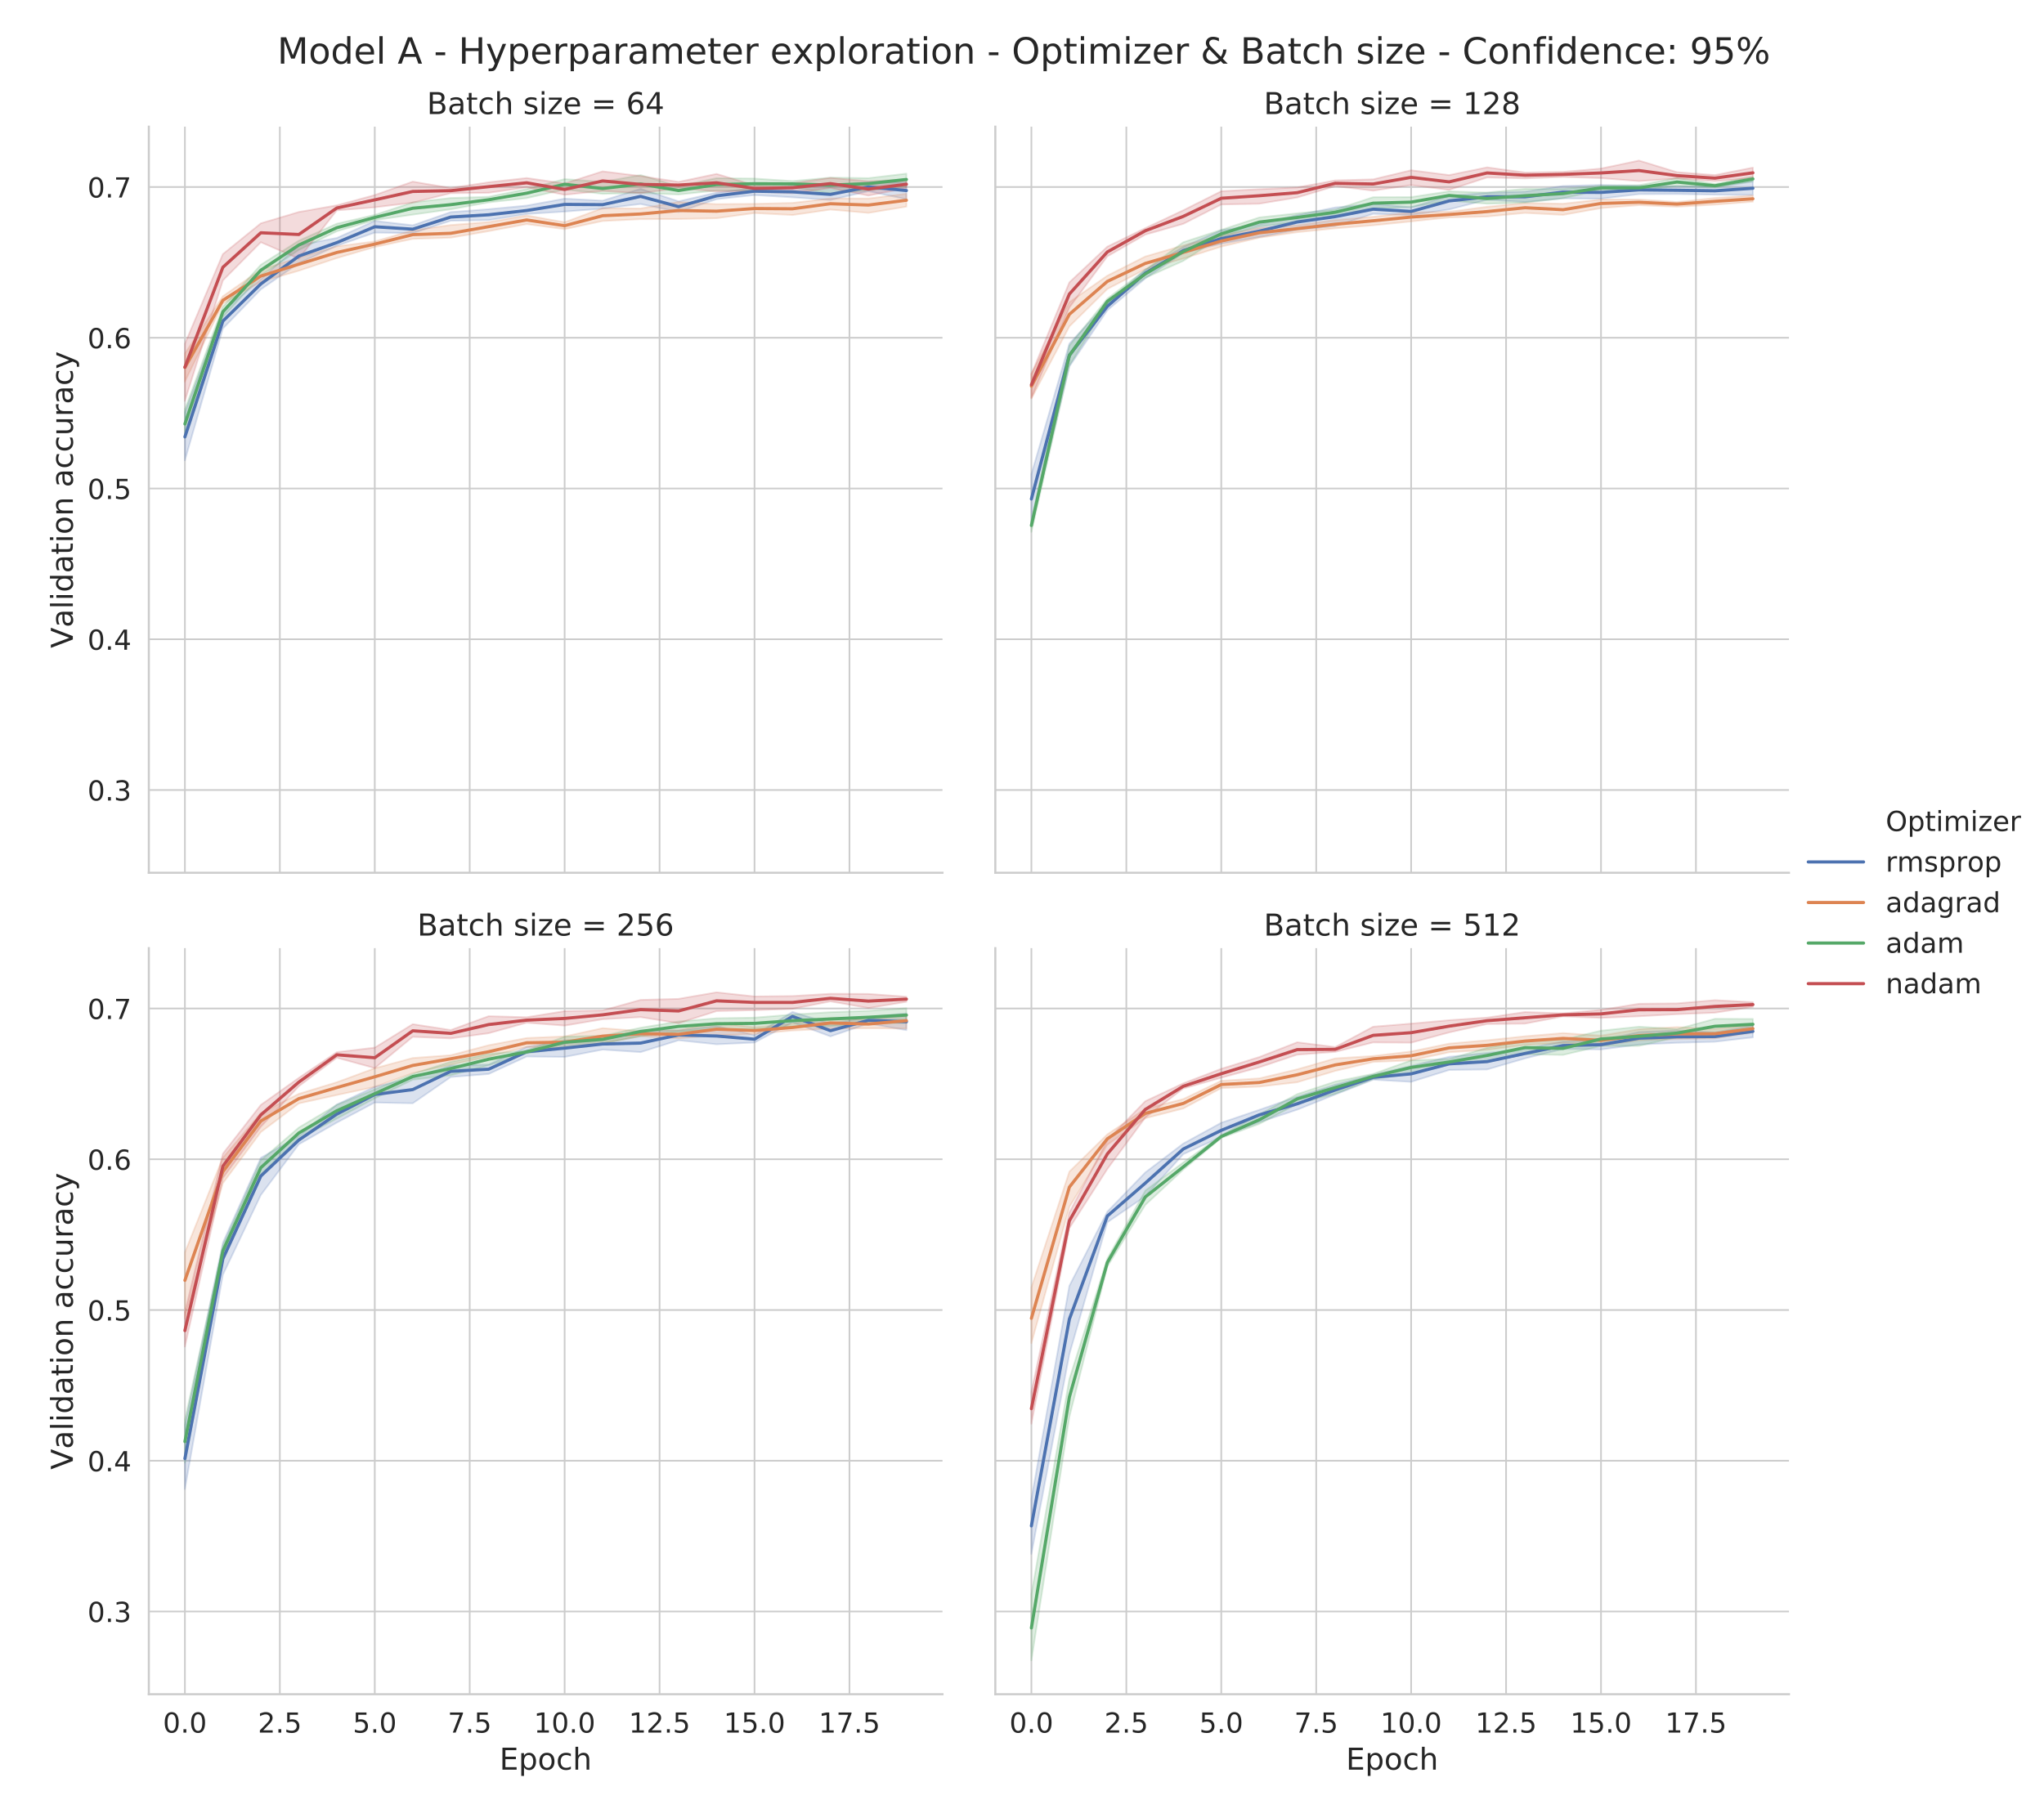 <?xml version="1.0" encoding="utf-8" standalone="no"?>
<!DOCTYPE svg PUBLIC "-//W3C//DTD SVG 1.1//EN"
  "http://www.w3.org/Graphics/SVG/1.1/DTD/svg11.dtd">
<!-- Created with matplotlib (http://matplotlib.org/) -->
<svg height="864pt" version="1.1" viewBox="0 0 976 864" width="976pt" xmlns="http://www.w3.org/2000/svg" xmlns:xlink="http://www.w3.org/1999/xlink">
 <defs>
  <style type="text/css">
*{stroke-linecap:butt;stroke-linejoin:round;}
  </style>
 </defs>
 <g id="figure_1">
  <g id="patch_1">
   <path d="M 0 864 
L 976.895 864 
L 976.895 0 
L 0 0 
z
" style="fill:#ffffff;"/>
  </g>
  <g id="axes_1">
   <g id="patch_2">
    <path d="M 71.065 416.81 
L 450.034 416.81 
L 450.034 60.48 
L 71.065 60.48 
z
" style="fill:#ffffff;"/>
   </g>
   <g id="matplotlib.axis_1">
    <g id="xtick_1">
     <g id="line2d_1">
      <path clip-path="url(#p07114b7cba)" d="M 88.29 416.81 
L 88.29 60.48 
" style="fill:none;stroke:#cccccc;stroke-linecap:round;stroke-width:0.8;"/>
     </g>
    </g>
    <g id="xtick_2">
     <g id="line2d_2">
      <path clip-path="url(#p07114b7cba)" d="M 133.622 416.81 
L 133.622 60.48 
" style="fill:none;stroke:#cccccc;stroke-linecap:round;stroke-width:0.8;"/>
     </g>
    </g>
    <g id="xtick_3">
     <g id="line2d_3">
      <path clip-path="url(#p07114b7cba)" d="M 178.953 416.81 
L 178.953 60.48 
" style="fill:none;stroke:#cccccc;stroke-linecap:round;stroke-width:0.8;"/>
     </g>
    </g>
    <g id="xtick_4">
     <g id="line2d_4">
      <path clip-path="url(#p07114b7cba)" d="M 224.284 416.81 
L 224.284 60.48 
" style="fill:none;stroke:#cccccc;stroke-linecap:round;stroke-width:0.8;"/>
     </g>
    </g>
    <g id="xtick_5">
     <g id="line2d_5">
      <path clip-path="url(#p07114b7cba)" d="M 269.615 416.81 
L 269.615 60.48 
" style="fill:none;stroke:#cccccc;stroke-linecap:round;stroke-width:0.8;"/>
     </g>
    </g>
    <g id="xtick_6">
     <g id="line2d_6">
      <path clip-path="url(#p07114b7cba)" d="M 314.947 416.81 
L 314.947 60.48 
" style="fill:none;stroke:#cccccc;stroke-linecap:round;stroke-width:0.8;"/>
     </g>
    </g>
    <g id="xtick_7">
     <g id="line2d_7">
      <path clip-path="url(#p07114b7cba)" d="M 360.278 416.81 
L 360.278 60.48 
" style="fill:none;stroke:#cccccc;stroke-linecap:round;stroke-width:0.8;"/>
     </g>
    </g>
    <g id="xtick_8">
     <g id="line2d_8">
      <path clip-path="url(#p07114b7cba)" d="M 405.609 416.81 
L 405.609 60.48 
" style="fill:none;stroke:#cccccc;stroke-linecap:round;stroke-width:0.8;"/>
     </g>
    </g>
   </g>
   <g id="matplotlib.axis_2">
    <g id="ytick_1">
     <g id="line2d_9">
      <path clip-path="url(#p07114b7cba)" d="M 71.065 377.293 
L 450.034 377.293 
" style="fill:none;stroke:#cccccc;stroke-linecap:round;stroke-width:0.8;"/>
     </g>
     <g id="text_1">
      <!-- 0.3 -->
      <defs>
       <path d="M 31.781 66.406 
Q 24.172 66.406 20.328 58.906 
Q 16.5 51.422 16.5 36.375 
Q 16.5 21.391 20.328 13.891 
Q 24.172 6.391 31.781 6.391 
Q 39.453 6.391 43.281 13.891 
Q 47.125 21.391 47.125 36.375 
Q 47.125 51.422 43.281 58.906 
Q 39.453 66.406 31.781 66.406 
z
M 31.781 74.219 
Q 44.047 74.219 50.516 64.516 
Q 56.984 54.828 56.984 36.375 
Q 56.984 17.969 50.516 8.266 
Q 44.047 -1.422 31.781 -1.422 
Q 19.531 -1.422 13.062 8.266 
Q 6.594 17.969 6.594 36.375 
Q 6.594 54.828 13.062 64.516 
Q 19.531 74.219 31.781 74.219 
z
" id="DejaVuSans-30"/>
       <path d="M 10.688 12.406 
L 21 12.406 
L 21 0 
L 10.688 0 
z
" id="DejaVuSans-2e"/>
       <path d="M 40.578 39.312 
Q 47.656 37.797 51.625 33 
Q 55.609 28.219 55.609 21.188 
Q 55.609 10.406 48.188 4.484 
Q 40.766 -1.422 27.094 -1.422 
Q 22.516 -1.422 17.656 -0.516 
Q 12.797 0.391 7.625 2.203 
L 7.625 11.719 
Q 11.719 9.328 16.594 8.109 
Q 21.484 6.891 26.812 6.891 
Q 36.078 6.891 40.938 10.547 
Q 45.797 14.203 45.797 21.188 
Q 45.797 27.641 41.281 31.266 
Q 36.766 34.906 28.719 34.906 
L 20.219 34.906 
L 20.219 43.016 
L 29.109 43.016 
Q 36.375 43.016 40.234 45.922 
Q 44.094 48.828 44.094 54.297 
Q 44.094 59.906 40.109 62.906 
Q 36.141 65.922 28.719 65.922 
Q 24.656 65.922 20.016 65.031 
Q 15.375 64.156 9.812 62.312 
L 9.812 71.094 
Q 15.438 72.656 20.344 73.438 
Q 25.25 74.219 29.594 74.219 
Q 40.828 74.219 47.359 69.109 
Q 53.906 64.016 53.906 55.328 
Q 53.906 49.266 50.438 45.094 
Q 46.969 40.922 40.578 39.312 
z
" id="DejaVuSans-33"/>
      </defs>
      <g style="fill:#262626;" transform="translate(41.772 382.308)scale(0.132 -0.132)">
       <use xlink:href="#DejaVuSans-30"/>
       <use x="63.623" xlink:href="#DejaVuSans-2e"/>
       <use x="95.41" xlink:href="#DejaVuSans-33"/>
      </g>
     </g>
    </g>
    <g id="ytick_2">
     <g id="line2d_10">
      <path clip-path="url(#p07114b7cba)" d="M 71.065 305.296 
L 450.034 305.296 
" style="fill:none;stroke:#cccccc;stroke-linecap:round;stroke-width:0.8;"/>
     </g>
     <g id="text_2">
      <!-- 0.4 -->
      <defs>
       <path d="M 37.797 64.312 
L 12.891 25.391 
L 37.797 25.391 
z
M 35.203 72.906 
L 47.609 72.906 
L 47.609 25.391 
L 58.016 25.391 
L 58.016 17.188 
L 47.609 17.188 
L 47.609 0 
L 37.797 0 
L 37.797 17.188 
L 4.891 17.188 
L 4.891 26.703 
z
" id="DejaVuSans-34"/>
      </defs>
      <g style="fill:#262626;" transform="translate(41.772 310.311)scale(0.132 -0.132)">
       <use xlink:href="#DejaVuSans-30"/>
       <use x="63.623" xlink:href="#DejaVuSans-2e"/>
       <use x="95.41" xlink:href="#DejaVuSans-34"/>
      </g>
     </g>
    </g>
    <g id="ytick_3">
     <g id="line2d_11">
      <path clip-path="url(#p07114b7cba)" d="M 71.065 233.3 
L 450.034 233.3 
" style="fill:none;stroke:#cccccc;stroke-linecap:round;stroke-width:0.8;"/>
     </g>
     <g id="text_3">
      <!-- 0.5 -->
      <defs>
       <path d="M 10.797 72.906 
L 49.516 72.906 
L 49.516 64.594 
L 19.828 64.594 
L 19.828 46.734 
Q 21.969 47.469 24.109 47.828 
Q 26.266 48.188 28.422 48.188 
Q 40.625 48.188 47.75 41.5 
Q 54.891 34.812 54.891 23.391 
Q 54.891 11.625 47.562 5.094 
Q 40.234 -1.422 26.906 -1.422 
Q 22.312 -1.422 17.547 -0.641 
Q 12.797 0.141 7.719 1.703 
L 7.719 11.625 
Q 12.109 9.234 16.797 8.062 
Q 21.484 6.891 26.703 6.891 
Q 35.156 6.891 40.078 11.328 
Q 45.016 15.766 45.016 23.391 
Q 45.016 31 40.078 35.438 
Q 35.156 39.891 26.703 39.891 
Q 22.75 39.891 18.812 39.016 
Q 14.891 38.141 10.797 36.281 
z
" id="DejaVuSans-35"/>
      </defs>
      <g style="fill:#262626;" transform="translate(41.772 238.315)scale(0.132 -0.132)">
       <use xlink:href="#DejaVuSans-30"/>
       <use x="63.623" xlink:href="#DejaVuSans-2e"/>
       <use x="95.41" xlink:href="#DejaVuSans-35"/>
      </g>
     </g>
    </g>
    <g id="ytick_4">
     <g id="line2d_12">
      <path clip-path="url(#p07114b7cba)" d="M 71.065 161.304 
L 450.034 161.304 
" style="fill:none;stroke:#cccccc;stroke-linecap:round;stroke-width:0.8;"/>
     </g>
     <g id="text_4">
      <!-- 0.6 -->
      <defs>
       <path d="M 33.016 40.375 
Q 26.375 40.375 22.484 35.828 
Q 18.609 31.297 18.609 23.391 
Q 18.609 15.531 22.484 10.953 
Q 26.375 6.391 33.016 6.391 
Q 39.656 6.391 43.531 10.953 
Q 47.406 15.531 47.406 23.391 
Q 47.406 31.297 43.531 35.828 
Q 39.656 40.375 33.016 40.375 
z
M 52.594 71.297 
L 52.594 62.312 
Q 48.875 64.062 45.094 64.984 
Q 41.312 65.922 37.594 65.922 
Q 27.828 65.922 22.672 59.328 
Q 17.531 52.734 16.797 39.406 
Q 19.672 43.656 24.016 45.922 
Q 28.375 48.188 33.594 48.188 
Q 44.578 48.188 50.953 41.516 
Q 57.328 34.859 57.328 23.391 
Q 57.328 12.156 50.688 5.359 
Q 44.047 -1.422 33.016 -1.422 
Q 20.359 -1.422 13.672 8.266 
Q 6.984 17.969 6.984 36.375 
Q 6.984 53.656 15.188 63.938 
Q 23.391 74.219 37.203 74.219 
Q 40.922 74.219 44.703 73.484 
Q 48.484 72.75 52.594 71.297 
z
" id="DejaVuSans-36"/>
      </defs>
      <g style="fill:#262626;" transform="translate(41.772 166.319)scale(0.132 -0.132)">
       <use xlink:href="#DejaVuSans-30"/>
       <use x="63.623" xlink:href="#DejaVuSans-2e"/>
       <use x="95.41" xlink:href="#DejaVuSans-36"/>
      </g>
     </g>
    </g>
    <g id="ytick_5">
     <g id="line2d_13">
      <path clip-path="url(#p07114b7cba)" d="M 71.065 89.307 
L 450.034 89.307 
" style="fill:none;stroke:#cccccc;stroke-linecap:round;stroke-width:0.8;"/>
     </g>
     <g id="text_5">
      <!-- 0.7 -->
      <defs>
       <path d="M 8.203 72.906 
L 55.078 72.906 
L 55.078 68.703 
L 28.609 0 
L 18.312 0 
L 43.219 64.594 
L 8.203 64.594 
z
" id="DejaVuSans-37"/>
      </defs>
      <g style="fill:#262626;" transform="translate(41.772 94.322)scale(0.132 -0.132)">
       <use xlink:href="#DejaVuSans-30"/>
       <use x="63.623" xlink:href="#DejaVuSans-2e"/>
       <use x="95.41" xlink:href="#DejaVuSans-37"/>
      </g>
     </g>
    </g>
    <g id="text_6">
     <!-- Validation accuracy -->
     <defs>
      <path d="M 28.609 0 
L 0.781 72.906 
L 11.078 72.906 
L 34.188 11.531 
L 57.328 72.906 
L 67.578 72.906 
L 39.797 0 
z
" id="DejaVuSans-56"/>
      <path d="M 34.281 27.484 
Q 23.391 27.484 19.188 25 
Q 14.984 22.516 14.984 16.5 
Q 14.984 11.719 18.141 8.906 
Q 21.297 6.109 26.703 6.109 
Q 34.188 6.109 38.703 11.406 
Q 43.219 16.703 43.219 25.484 
L 43.219 27.484 
z
M 52.203 31.203 
L 52.203 0 
L 43.219 0 
L 43.219 8.297 
Q 40.141 3.328 35.547 0.953 
Q 30.953 -1.422 24.312 -1.422 
Q 15.922 -1.422 10.953 3.297 
Q 6 8.016 6 15.922 
Q 6 25.141 12.172 29.828 
Q 18.359 34.516 30.609 34.516 
L 43.219 34.516 
L 43.219 35.406 
Q 43.219 41.609 39.141 45 
Q 35.062 48.391 27.688 48.391 
Q 23 48.391 18.547 47.266 
Q 14.109 46.141 10.016 43.891 
L 10.016 52.203 
Q 14.938 54.109 19.578 55.047 
Q 24.219 56 28.609 56 
Q 40.484 56 46.344 49.844 
Q 52.203 43.703 52.203 31.203 
z
" id="DejaVuSans-61"/>
      <path d="M 9.422 75.984 
L 18.406 75.984 
L 18.406 0 
L 9.422 0 
z
" id="DejaVuSans-6c"/>
      <path d="M 9.422 54.688 
L 18.406 54.688 
L 18.406 0 
L 9.422 0 
z
M 9.422 75.984 
L 18.406 75.984 
L 18.406 64.594 
L 9.422 64.594 
z
" id="DejaVuSans-69"/>
      <path d="M 45.406 46.391 
L 45.406 75.984 
L 54.391 75.984 
L 54.391 0 
L 45.406 0 
L 45.406 8.203 
Q 42.578 3.328 38.25 0.953 
Q 33.938 -1.422 27.875 -1.422 
Q 17.969 -1.422 11.734 6.484 
Q 5.516 14.406 5.516 27.297 
Q 5.516 40.188 11.734 48.094 
Q 17.969 56 27.875 56 
Q 33.938 56 38.25 53.625 
Q 42.578 51.266 45.406 46.391 
z
M 14.797 27.297 
Q 14.797 17.391 18.875 11.75 
Q 22.953 6.109 30.078 6.109 
Q 37.203 6.109 41.297 11.75 
Q 45.406 17.391 45.406 27.297 
Q 45.406 37.203 41.297 42.844 
Q 37.203 48.484 30.078 48.484 
Q 22.953 48.484 18.875 42.844 
Q 14.797 37.203 14.797 27.297 
z
" id="DejaVuSans-64"/>
      <path d="M 18.312 70.219 
L 18.312 54.688 
L 36.812 54.688 
L 36.812 47.703 
L 18.312 47.703 
L 18.312 18.016 
Q 18.312 11.328 20.141 9.422 
Q 21.969 7.516 27.594 7.516 
L 36.812 7.516 
L 36.812 0 
L 27.594 0 
Q 17.188 0 13.234 3.875 
Q 9.281 7.766 9.281 18.016 
L 9.281 47.703 
L 2.688 47.703 
L 2.688 54.688 
L 9.281 54.688 
L 9.281 70.219 
z
" id="DejaVuSans-74"/>
      <path d="M 30.609 48.391 
Q 23.391 48.391 19.188 42.75 
Q 14.984 37.109 14.984 27.297 
Q 14.984 17.484 19.156 11.844 
Q 23.344 6.203 30.609 6.203 
Q 37.797 6.203 41.984 11.859 
Q 46.188 17.531 46.188 27.297 
Q 46.188 37.016 41.984 42.703 
Q 37.797 48.391 30.609 48.391 
z
M 30.609 56 
Q 42.328 56 49.016 48.375 
Q 55.719 40.766 55.719 27.297 
Q 55.719 13.875 49.016 6.219 
Q 42.328 -1.422 30.609 -1.422 
Q 18.844 -1.422 12.172 6.219 
Q 5.516 13.875 5.516 27.297 
Q 5.516 40.766 12.172 48.375 
Q 18.844 56 30.609 56 
z
" id="DejaVuSans-6f"/>
      <path d="M 54.891 33.016 
L 54.891 0 
L 45.906 0 
L 45.906 32.719 
Q 45.906 40.484 42.875 44.328 
Q 39.844 48.188 33.797 48.188 
Q 26.516 48.188 22.312 43.547 
Q 18.109 38.922 18.109 30.906 
L 18.109 0 
L 9.078 0 
L 9.078 54.688 
L 18.109 54.688 
L 18.109 46.188 
Q 21.344 51.125 25.703 53.562 
Q 30.078 56 35.797 56 
Q 45.219 56 50.047 50.172 
Q 54.891 44.344 54.891 33.016 
z
" id="DejaVuSans-6e"/>
      <path id="DejaVuSans-20"/>
      <path d="M 48.781 52.594 
L 48.781 44.188 
Q 44.969 46.297 41.141 47.344 
Q 37.312 48.391 33.406 48.391 
Q 24.656 48.391 19.812 42.844 
Q 14.984 37.312 14.984 27.297 
Q 14.984 17.281 19.812 11.734 
Q 24.656 6.203 33.406 6.203 
Q 37.312 6.203 41.141 7.25 
Q 44.969 8.297 48.781 10.406 
L 48.781 2.094 
Q 45.016 0.344 40.984 -0.531 
Q 36.969 -1.422 32.422 -1.422 
Q 20.062 -1.422 12.781 6.344 
Q 5.516 14.109 5.516 27.297 
Q 5.516 40.672 12.859 48.328 
Q 20.219 56 33.016 56 
Q 37.156 56 41.109 55.141 
Q 45.062 54.297 48.781 52.594 
z
" id="DejaVuSans-63"/>
      <path d="M 8.5 21.578 
L 8.5 54.688 
L 17.484 54.688 
L 17.484 21.922 
Q 17.484 14.156 20.5 10.266 
Q 23.531 6.391 29.594 6.391 
Q 36.859 6.391 41.078 11.031 
Q 45.312 15.672 45.312 23.688 
L 45.312 54.688 
L 54.297 54.688 
L 54.297 0 
L 45.312 0 
L 45.312 8.406 
Q 42.047 3.422 37.719 1 
Q 33.406 -1.422 27.688 -1.422 
Q 18.266 -1.422 13.375 4.438 
Q 8.5 10.297 8.5 21.578 
z
M 31.109 56 
z
" id="DejaVuSans-75"/>
      <path d="M 41.109 46.297 
Q 39.594 47.172 37.812 47.578 
Q 36.031 48 33.891 48 
Q 26.266 48 22.188 43.047 
Q 18.109 38.094 18.109 28.812 
L 18.109 0 
L 9.078 0 
L 9.078 54.688 
L 18.109 54.688 
L 18.109 46.188 
Q 20.953 51.172 25.484 53.578 
Q 30.031 56 36.531 56 
Q 37.453 56 38.578 55.875 
Q 39.703 55.766 41.062 55.516 
z
" id="DejaVuSans-72"/>
      <path d="M 32.172 -5.078 
Q 28.375 -14.844 24.75 -17.812 
Q 21.141 -20.797 15.094 -20.797 
L 7.906 -20.797 
L 7.906 -13.281 
L 13.188 -13.281 
Q 16.891 -13.281 18.938 -11.516 
Q 21 -9.766 23.484 -3.219 
L 25.094 0.875 
L 2.984 54.688 
L 12.5 54.688 
L 29.594 11.922 
L 46.688 54.688 
L 56.203 54.688 
z
" id="DejaVuSans-79"/>
     </defs>
     <g style="fill:#262626;" transform="translate(34.778 309.523)rotate(-90)scale(0.144 -0.144)">
      <use xlink:href="#DejaVuSans-56"/>
      <use x="68.299" xlink:href="#DejaVuSans-61"/>
      <use x="129.578" xlink:href="#DejaVuSans-6c"/>
      <use x="157.361" xlink:href="#DejaVuSans-69"/>
      <use x="185.145" xlink:href="#DejaVuSans-64"/>
      <use x="248.621" xlink:href="#DejaVuSans-61"/>
      <use x="309.9" xlink:href="#DejaVuSans-74"/>
      <use x="349.109" xlink:href="#DejaVuSans-69"/>
      <use x="376.893" xlink:href="#DejaVuSans-6f"/>
      <use x="438.074" xlink:href="#DejaVuSans-6e"/>
      <use x="501.453" xlink:href="#DejaVuSans-20"/>
      <use x="533.24" xlink:href="#DejaVuSans-61"/>
      <use x="594.52" xlink:href="#DejaVuSans-63"/>
      <use x="649.5" xlink:href="#DejaVuSans-63"/>
      <use x="704.48" xlink:href="#DejaVuSans-75"/>
      <use x="767.859" xlink:href="#DejaVuSans-72"/>
      <use x="808.973" xlink:href="#DejaVuSans-61"/>
      <use x="870.252" xlink:href="#DejaVuSans-63"/>
      <use x="925.232" xlink:href="#DejaVuSans-79"/>
     </g>
    </g>
   </g>
   <g id="PolyCollection_1">
    <defs>
     <path d="M 88.29 -667.064 
L 88.29 -644.158 
L 106.423 -707.087 
L 124.555 -725.794 
L 142.688 -738.329 
L 160.82 -746.601 
L 178.953 -752.9 
L 197.085 -752.645 
L 215.218 -758.563 
L 233.35 -758.881 
L 251.483 -761.806 
L 269.615 -762.953 
L 287.748 -764.353 
L 305.88 -766.58 
L 324.013 -762.762 
L 342.145 -768.871 
L 360.278 -770.843 
L 378.41 -769.762 
L 396.543 -768.489 
L 414.675 -772.688 
L 432.808 -768.871 
L 432.808 -776.888 
L 432.808 -776.888 
L 414.675 -776.952 
L 396.543 -775.17 
L 378.41 -774.916 
L 360.278 -774.216 
L 342.145 -771.989 
L 324.013 -767.853 
L 305.88 -773.834 
L 287.748 -768.171 
L 269.615 -769.125 
L 251.483 -765.817 
L 233.35 -764.099 
L 215.218 -762.7 
L 197.085 -756.399 
L 178.953 -758.499 
L 160.82 -750.355 
L 142.688 -746.919 
L 124.555 -730.693 
L 106.423 -715.486 
L 88.29 -667.064 
z
" id="m56fc8a0b35" style="stroke:#4c72b0;stroke-opacity:0.2;stroke-width:0.8;"/>
    </defs>
    <g clip-path="url(#p07114b7cba)">
     <use style="fill:#4c72b0;fill-opacity:0.2;stroke:#4c72b0;stroke-opacity:0.2;stroke-width:0.8;" x="0" xlink:href="#m56fc8a0b35" y="864"/>
    </g>
   </g>
   <g id="PolyCollection_2">
    <defs>
     <path d="M 88.29 -695.188 
L 88.29 -681.751 
L 106.423 -718.985 
L 124.555 -729.421 
L 142.688 -734.702 
L 160.82 -740.747 
L 178.953 -746.028 
L 197.085 -749.909 
L 215.218 -750.482 
L 233.35 -753.6 
L 251.483 -756.972 
L 269.615 -754.554 
L 287.748 -758.436 
L 305.88 -759.323 
L 324.013 -759.385 
L 342.145 -759.772 
L 360.278 -762.253 
L 378.41 -761.296 
L 396.543 -763.908 
L 414.675 -762.314 
L 432.808 -765.308 
L 432.808 -771.48 
L 432.808 -771.48 
L 414.675 -769.189 
L 396.543 -769.253 
L 378.41 -767.089 
L 360.278 -766.644 
L 342.145 -766.516 
L 324.013 -767.535 
L 305.88 -764.417 
L 287.748 -764.608 
L 269.615 -757.868 
L 251.483 -761.108 
L 233.35 -757.927 
L 215.218 -756.527 
L 197.085 -753.982 
L 178.953 -748.703 
L 160.82 -746.349 
L 142.688 -741.001 
L 124.555 -735.211 
L 106.423 -722.549 
L 88.29 -695.188 
z
" id="m0caaca3e29" style="stroke:#dd8452;stroke-opacity:0.2;stroke-width:0.8;"/>
    </defs>
    <g clip-path="url(#p07114b7cba)">
     <use style="fill:#dd8452;fill-opacity:0.2;stroke:#dd8452;stroke-opacity:0.2;stroke-width:0.8;" x="0" xlink:href="#m0caaca3e29" y="864"/>
    </g>
   </g>
   <g id="PolyCollection_3">
    <defs>
     <path d="M 88.29 -668.528 
L 88.29 -654.839 
L 106.423 -712.559 
L 124.555 -732.348 
L 142.688 -744.628 
L 160.82 -753.536 
L 178.953 -758.881 
L 197.085 -761.49 
L 215.218 -764.035 
L 233.35 -767.344 
L 251.483 -769.38 
L 269.615 -773.516 
L 287.748 -771.416 
L 305.88 -771.861 
L 324.013 -771.098 
L 342.145 -773.007 
L 360.278 -773.007 
L 378.41 -774.534 
L 396.543 -771.607 
L 414.675 -773.07 
L 432.808 -774.841 
L 432.808 -781.088 
L 432.808 -781.088 
L 414.675 -778.926 
L 396.543 -779.179 
L 378.41 -777.524 
L 360.278 -778.733 
L 342.145 -778.924 
L 324.013 -775.106 
L 305.88 -780.388 
L 287.748 -777.143 
L 269.615 -778.479 
L 251.483 -773.707 
L 233.35 -770.016 
L 215.218 -769.443 
L 197.085 -767.344 
L 178.953 -761.363 
L 160.82 -757.163 
L 142.688 -749.082 
L 124.555 -737.565 
L 106.423 -717.522 
L 88.29 -668.528 
z
" id="m79128d47cd" style="stroke:#55a868;stroke-opacity:0.2;stroke-width:0.8;"/>
    </defs>
    <g clip-path="url(#p07114b7cba)">
     <use style="fill:#55a868;fill-opacity:0.2;stroke:#55a868;stroke-opacity:0.2;stroke-width:0.8;" x="0" xlink:href="#m79128d47cd" y="864"/>
    </g>
   </g>
   <g id="PolyCollection_4">
    <defs>
     <path d="M 88.29 -699.833 
L 88.29 -672.536 
L 106.423 -730.057 
L 124.555 -748.319 
L 142.688 -740.429 
L 160.82 -763.526 
L 178.953 -764.988 
L 197.085 -767.215 
L 215.218 -771.734 
L 233.35 -771.925 
L 251.483 -774.534 
L 269.615 -770.971 
L 287.748 -772.816 
L 305.88 -771.729 
L 324.013 -774.152 
L 342.145 -772.56 
L 360.278 -772.561 
L 378.41 -771.798 
L 396.543 -774.216 
L 414.675 -770.589 
L 432.808 -774.15 
L 432.808 -778.224 
L 432.808 -778.224 
L 414.675 -777.461 
L 396.543 -779.051 
L 378.41 -776.506 
L 360.278 -775.488 
L 342.145 -780.96 
L 324.013 -777.143 
L 305.88 -779.942 
L 287.748 -782.169 
L 269.615 -776.379 
L 251.483 -778.991 
L 233.35 -776.952 
L 215.218 -774.216 
L 197.085 -777.27 
L 178.953 -770.843 
L 160.82 -765.944 
L 142.688 -762.762 
L 124.555 -757.354 
L 106.423 -742.656 
L 88.29 -699.833 
z
" id="mfe7a041091" style="stroke:#c44e52;stroke-opacity:0.2;stroke-width:0.8;"/>
    </defs>
    <g clip-path="url(#p07114b7cba)">
     <use style="fill:#c44e52;fill-opacity:0.2;stroke:#c44e52;stroke-opacity:0.2;stroke-width:0.8;" x="0" xlink:href="#mfe7a041091" y="864"/>
    </g>
   </g>
   <g id="line2d_14">
    <path clip-path="url(#p07114b7cba)" d="M 88.29 208.644 
L 106.423 153.35 
L 124.555 135.597 
L 142.688 122.299 
L 160.82 115.872 
L 178.953 108.3 
L 197.085 109.446 
L 215.218 103.656 
L 233.35 102.574 
L 251.483 100.538 
L 269.615 97.611 
L 287.748 97.738 
L 305.88 93.793 
L 324.013 98.692 
L 342.145 93.539 
L 360.278 91.312 
L 378.41 91.63 
L 396.543 92.839 
L 414.675 89.275 
L 432.808 90.993 
" style="fill:none;stroke:#4c72b0;stroke-linecap:round;stroke-width:1.5;"/>
   </g>
   <g id="line2d_15">
    <path clip-path="url(#p07114b7cba)" d="M 88.29 175.493 
L 106.423 143.424 
L 124.555 131.843 
L 142.688 126.18 
L 160.82 120.581 
L 178.953 116.572 
L 197.085 112.055 
L 215.218 111.418 
L 233.35 108.237 
L 251.483 105.055 
L 269.615 107.791 
L 287.748 103.019 
L 305.88 102.192 
L 324.013 100.538 
L 342.145 100.856 
L 360.278 99.583 
L 378.41 99.711 
L 396.543 97.293 
L 414.675 97.929 
L 432.808 95.638 
" style="fill:none;stroke:#dd8452;stroke-linecap:round;stroke-width:1.5;"/>
   </g>
   <g id="line2d_16">
    <path clip-path="url(#p07114b7cba)" d="M 88.29 202.472 
L 106.423 148.896 
L 124.555 129.044 
L 142.688 117.018 
L 160.82 108.746 
L 178.953 103.846 
L 197.085 99.456 
L 215.218 97.738 
L 233.35 95.384 
L 251.483 92.266 
L 269.615 88.003 
L 287.748 90.039 
L 305.88 87.876 
L 324.013 90.993 
L 342.145 88.13 
L 360.278 87.748 
L 378.41 87.812 
L 396.543 88.385 
L 414.675 87.685 
L 432.808 85.712 
" style="fill:none;stroke:#55a868;stroke-linecap:round;stroke-width:1.5;"/>
   </g>
   <g id="line2d_17">
    <path clip-path="url(#p07114b7cba)" d="M 88.29 175.366 
L 106.423 127.644 
L 124.555 111.164 
L 142.688 111.991 
L 160.82 99.329 
L 178.953 95.447 
L 197.085 91.439 
L 215.218 91.057 
L 233.35 89.148 
L 251.483 87.303 
L 269.615 90.484 
L 287.748 86.412 
L 305.88 88.066 
L 324.013 88.385 
L 342.145 87.303 
L 360.278 89.975 
L 378.41 89.657 
L 396.543 87.685 
L 414.675 90.293 
L 432.808 88.003 
" style="fill:none;stroke:#c44e52;stroke-linecap:round;stroke-width:1.5;"/>
   </g>
   <g id="line2d_18"/>
   <g id="line2d_19"/>
   <g id="line2d_20"/>
   <g id="line2d_21"/>
   <g id="line2d_22"/>
   <g id="patch_3">
    <path d="M 71.065 416.81 
L 71.065 60.48 
" style="fill:none;stroke:#cccccc;stroke-linecap:square;stroke-linejoin:miter;"/>
   </g>
   <g id="patch_4">
    <path d="M 71.065 416.81 
L 450.034 416.81 
" style="fill:none;stroke:#cccccc;stroke-linecap:square;stroke-linejoin:miter;"/>
   </g>
   <g id="text_7">
    <!-- Batch size = 64 -->
    <defs>
     <path d="M 19.672 34.812 
L 19.672 8.109 
L 35.5 8.109 
Q 43.453 8.109 47.281 11.406 
Q 51.125 14.703 51.125 21.484 
Q 51.125 28.328 47.281 31.562 
Q 43.453 34.812 35.5 34.812 
z
M 19.672 64.797 
L 19.672 42.828 
L 34.281 42.828 
Q 41.5 42.828 45.031 45.531 
Q 48.578 48.25 48.578 53.812 
Q 48.578 59.328 45.031 62.062 
Q 41.5 64.797 34.281 64.797 
z
M 9.812 72.906 
L 35.016 72.906 
Q 46.297 72.906 52.391 68.219 
Q 58.5 63.531 58.5 54.891 
Q 58.5 48.188 55.375 44.234 
Q 52.25 40.281 46.188 39.312 
Q 53.469 37.75 57.5 32.781 
Q 61.531 27.828 61.531 20.406 
Q 61.531 10.641 54.891 5.312 
Q 48.25 0 35.984 0 
L 9.812 0 
z
" id="DejaVuSans-42"/>
     <path d="M 54.891 33.016 
L 54.891 0 
L 45.906 0 
L 45.906 32.719 
Q 45.906 40.484 42.875 44.328 
Q 39.844 48.188 33.797 48.188 
Q 26.516 48.188 22.312 43.547 
Q 18.109 38.922 18.109 30.906 
L 18.109 0 
L 9.078 0 
L 9.078 75.984 
L 18.109 75.984 
L 18.109 46.188 
Q 21.344 51.125 25.703 53.562 
Q 30.078 56 35.797 56 
Q 45.219 56 50.047 50.172 
Q 54.891 44.344 54.891 33.016 
z
" id="DejaVuSans-68"/>
     <path d="M 44.281 53.078 
L 44.281 44.578 
Q 40.484 46.531 36.375 47.5 
Q 32.281 48.484 27.875 48.484 
Q 21.188 48.484 17.844 46.438 
Q 14.5 44.391 14.5 40.281 
Q 14.5 37.156 16.891 35.375 
Q 19.281 33.594 26.516 31.984 
L 29.594 31.297 
Q 39.156 29.25 43.188 25.516 
Q 47.219 21.781 47.219 15.094 
Q 47.219 7.469 41.188 3.016 
Q 35.156 -1.422 24.609 -1.422 
Q 20.219 -1.422 15.453 -0.562 
Q 10.688 0.297 5.422 2 
L 5.422 11.281 
Q 10.406 8.688 15.234 7.391 
Q 20.062 6.109 24.812 6.109 
Q 31.156 6.109 34.562 8.281 
Q 37.984 10.453 37.984 14.406 
Q 37.984 18.062 35.516 20.016 
Q 33.062 21.969 24.703 23.781 
L 21.578 24.516 
Q 13.234 26.266 9.516 29.906 
Q 5.812 33.547 5.812 39.891 
Q 5.812 47.609 11.281 51.797 
Q 16.75 56 26.812 56 
Q 31.781 56 36.172 55.266 
Q 40.578 54.547 44.281 53.078 
z
" id="DejaVuSans-73"/>
     <path d="M 5.516 54.688 
L 48.188 54.688 
L 48.188 46.484 
L 14.406 7.172 
L 48.188 7.172 
L 48.188 0 
L 4.297 0 
L 4.297 8.203 
L 38.094 47.516 
L 5.516 47.516 
z
" id="DejaVuSans-7a"/>
     <path d="M 56.203 29.594 
L 56.203 25.203 
L 14.891 25.203 
Q 15.484 15.922 20.484 11.062 
Q 25.484 6.203 34.422 6.203 
Q 39.594 6.203 44.453 7.469 
Q 49.312 8.734 54.109 11.281 
L 54.109 2.781 
Q 49.266 0.734 44.188 -0.344 
Q 39.109 -1.422 33.891 -1.422 
Q 20.797 -1.422 13.156 6.188 
Q 5.516 13.812 5.516 26.812 
Q 5.516 40.234 12.766 48.109 
Q 20.016 56 32.328 56 
Q 43.359 56 49.781 48.891 
Q 56.203 41.797 56.203 29.594 
z
M 47.219 32.234 
Q 47.125 39.594 43.094 43.984 
Q 39.062 48.391 32.422 48.391 
Q 24.906 48.391 20.391 44.141 
Q 15.875 39.891 15.188 32.172 
z
" id="DejaVuSans-65"/>
     <path d="M 10.594 45.406 
L 73.188 45.406 
L 73.188 37.203 
L 10.594 37.203 
z
M 10.594 25.484 
L 73.188 25.484 
L 73.188 17.188 
L 10.594 17.188 
z
" id="DejaVuSans-3d"/>
    </defs>
    <g style="fill:#262626;" transform="translate(203.832 54.48)scale(0.144 -0.144)">
     <use xlink:href="#DejaVuSans-42"/>
     <use x="68.604" xlink:href="#DejaVuSans-61"/>
     <use x="129.883" xlink:href="#DejaVuSans-74"/>
     <use x="169.092" xlink:href="#DejaVuSans-63"/>
     <use x="224.072" xlink:href="#DejaVuSans-68"/>
     <use x="287.451" xlink:href="#DejaVuSans-20"/>
     <use x="319.238" xlink:href="#DejaVuSans-73"/>
     <use x="371.338" xlink:href="#DejaVuSans-69"/>
     <use x="399.121" xlink:href="#DejaVuSans-7a"/>
     <use x="451.611" xlink:href="#DejaVuSans-65"/>
     <use x="513.135" xlink:href="#DejaVuSans-20"/>
     <use x="544.922" xlink:href="#DejaVuSans-3d"/>
     <use x="628.711" xlink:href="#DejaVuSans-20"/>
     <use x="660.498" xlink:href="#DejaVuSans-36"/>
     <use x="724.121" xlink:href="#DejaVuSans-34"/>
    </g>
   </g>
  </g>
  <g id="axes_2">
   <g id="patch_5">
    <path d="M 475.262 416.81 
L 854.231 416.81 
L 854.231 60.48 
L 475.262 60.48 
z
" style="fill:#ffffff;"/>
   </g>
   <g id="matplotlib.axis_3">
    <g id="xtick_9">
     <g id="line2d_23">
      <path clip-path="url(#p8bbef17cf2)" d="M 492.488 416.81 
L 492.488 60.48 
" style="fill:none;stroke:#cccccc;stroke-linecap:round;stroke-width:0.8;"/>
     </g>
    </g>
    <g id="xtick_10">
     <g id="line2d_24">
      <path clip-path="url(#p8bbef17cf2)" d="M 537.819 416.81 
L 537.819 60.48 
" style="fill:none;stroke:#cccccc;stroke-linecap:round;stroke-width:0.8;"/>
     </g>
    </g>
    <g id="xtick_11">
     <g id="line2d_25">
      <path clip-path="url(#p8bbef17cf2)" d="M 583.15 416.81 
L 583.15 60.48 
" style="fill:none;stroke:#cccccc;stroke-linecap:round;stroke-width:0.8;"/>
     </g>
    </g>
    <g id="xtick_12">
     <g id="line2d_26">
      <path clip-path="url(#p8bbef17cf2)" d="M 628.482 416.81 
L 628.482 60.48 
" style="fill:none;stroke:#cccccc;stroke-linecap:round;stroke-width:0.8;"/>
     </g>
    </g>
    <g id="xtick_13">
     <g id="line2d_27">
      <path clip-path="url(#p8bbef17cf2)" d="M 673.813 416.81 
L 673.813 60.48 
" style="fill:none;stroke:#cccccc;stroke-linecap:round;stroke-width:0.8;"/>
     </g>
    </g>
    <g id="xtick_14">
     <g id="line2d_28">
      <path clip-path="url(#p8bbef17cf2)" d="M 719.144 416.81 
L 719.144 60.48 
" style="fill:none;stroke:#cccccc;stroke-linecap:round;stroke-width:0.8;"/>
     </g>
    </g>
    <g id="xtick_15">
     <g id="line2d_29">
      <path clip-path="url(#p8bbef17cf2)" d="M 764.475 416.81 
L 764.475 60.48 
" style="fill:none;stroke:#cccccc;stroke-linecap:round;stroke-width:0.8;"/>
     </g>
    </g>
    <g id="xtick_16">
     <g id="line2d_30">
      <path clip-path="url(#p8bbef17cf2)" d="M 809.806 416.81 
L 809.806 60.48 
" style="fill:none;stroke:#cccccc;stroke-linecap:round;stroke-width:0.8;"/>
     </g>
    </g>
   </g>
   <g id="matplotlib.axis_4">
    <g id="ytick_6">
     <g id="line2d_31">
      <path clip-path="url(#p8bbef17cf2)" d="M 475.262 377.293 
L 854.231 377.293 
" style="fill:none;stroke:#cccccc;stroke-linecap:round;stroke-width:0.8;"/>
     </g>
    </g>
    <g id="ytick_7">
     <g id="line2d_32">
      <path clip-path="url(#p8bbef17cf2)" d="M 475.262 305.296 
L 854.231 305.296 
" style="fill:none;stroke:#cccccc;stroke-linecap:round;stroke-width:0.8;"/>
     </g>
    </g>
    <g id="ytick_8">
     <g id="line2d_33">
      <path clip-path="url(#p8bbef17cf2)" d="M 475.262 233.3 
L 854.231 233.3 
" style="fill:none;stroke:#cccccc;stroke-linecap:round;stroke-width:0.8;"/>
     </g>
    </g>
    <g id="ytick_9">
     <g id="line2d_34">
      <path clip-path="url(#p8bbef17cf2)" d="M 475.262 161.304 
L 854.231 161.304 
" style="fill:none;stroke:#cccccc;stroke-linecap:round;stroke-width:0.8;"/>
     </g>
    </g>
    <g id="ytick_10">
     <g id="line2d_35">
      <path clip-path="url(#p8bbef17cf2)" d="M 475.262 89.307 
L 854.231 89.307 
" style="fill:none;stroke:#cccccc;stroke-linecap:round;stroke-width:0.8;"/>
     </g>
    </g>
   </g>
   <g id="PolyCollection_5">
    <defs>
     <path d="M 492.488 -637.54 
L 492.488 -613.679 
L 510.62 -688.953 
L 528.753 -715.804 
L 546.885 -731.011 
L 565.018 -743.228 
L 583.15 -747.619 
L 601.283 -750.8 
L 619.415 -754.236 
L 637.548 -756.073 
L 655.68 -761.872 
L 673.813 -761.299 
L 691.945 -763.971 
L 710.078 -768.616 
L 728.21 -767.535 
L 746.343 -769.253 
L 764.475 -769.125 
L 782.608 -771.289 
L 800.74 -771.352 
L 818.873 -771.034 
L 837.005 -770.907 
L 837.005 -777.461 
L 837.005 -777.461 
L 818.873 -774.979 
L 800.74 -775.043 
L 782.608 -775.297 
L 764.475 -775.679 
L 746.343 -775.172 
L 728.21 -772.498 
L 710.078 -771.925 
L 691.945 -770.461 
L 673.813 -764.989 
L 655.68 -766.645 
L 637.548 -764.926 
L 619.415 -761.299 
L 601.283 -756.851 
L 583.15 -754.045 
L 565.018 -746.155 
L 546.885 -735.275 
L 528.753 -719.431 
L 510.62 -699.905 
L 492.488 -637.54 
z
" id="mc041f32219" style="stroke:#4c72b0;stroke-opacity:0.2;stroke-width:0.8;"/>
    </defs>
    <g clip-path="url(#p8bbef17cf2)">
     <use style="fill:#4c72b0;fill-opacity:0.2;stroke:#4c72b0;stroke-opacity:0.2;stroke-width:0.8;" x="0" xlink:href="#mc041f32219" y="864"/>
    </g>
   </g>
   <g id="PolyCollection_6">
    <defs>
     <path d="M 492.488 -685.58 
L 492.488 -673.618 
L 510.62 -708.105 
L 528.753 -725.985 
L 546.885 -735.402 
L 565.018 -740.492 
L 583.15 -746.219 
L 601.283 -750.482 
L 619.415 -753.091 
L 637.548 -754.936 
L 655.68 -756.399 
L 673.813 -758.245 
L 691.945 -760.154 
L 710.078 -760.589 
L 728.21 -762.317 
L 746.343 -761.363 
L 764.475 -764.606 
L 782.608 -766.007 
L 800.74 -765.244 
L 818.873 -766.262 
L 837.005 -767.662 
L 837.005 -770.652 
L 837.005 -770.652 
L 818.873 -769.447 
L 800.74 -767.535 
L 782.608 -768.743 
L 764.475 -768.745 
L 746.343 -766.707 
L 728.21 -767.032 
L 710.078 -765.244 
L 691.945 -762.89 
L 673.813 -762.571 
L 655.68 -760.475 
L 637.548 -758.945 
L 619.415 -756.399 
L 601.283 -755.19 
L 583.15 -751.564 
L 565.018 -746.791 
L 546.885 -741.51 
L 528.753 -732.351 
L 510.62 -719.685 
L 492.488 -685.58 
z
" id="madecf852b6" style="stroke:#dd8452;stroke-opacity:0.2;stroke-width:0.8;"/>
    </defs>
    <g clip-path="url(#p8bbef17cf2)">
     <use style="fill:#dd8452;fill-opacity:0.2;stroke:#dd8452;stroke-opacity:0.2;stroke-width:0.8;" x="0" xlink:href="#madecf852b6" y="864"/>
    </g>
   </g>
   <g id="PolyCollection_7">
    <defs>
     <path d="M 492.488 -615.334 
L 492.488 -609.989 
L 510.62 -689.462 
L 528.753 -718.731 
L 546.885 -731.33 
L 565.018 -739.404 
L 583.15 -750.991 
L 601.283 -755.89 
L 619.415 -757.863 
L 637.548 -760.917 
L 655.68 -764.479 
L 673.813 -765.117 
L 691.945 -768.171 
L 710.078 -766.707 
L 728.21 -767.216 
L 746.343 -769.316 
L 764.475 -773.261 
L 782.608 -773.198 
L 800.74 -775.17 
L 818.873 -774.406 
L 837.005 -777.333 
L 837.005 -779.688 
L 837.005 -779.688 
L 818.873 -776.188 
L 800.74 -778.988 
L 782.608 -775.552 
L 764.475 -775.297 
L 746.343 -773.77 
L 728.21 -773.834 
L 710.078 -772.052 
L 691.945 -772.625 
L 673.813 -769.889 
L 655.68 -769.83 
L 637.548 -763.908 
L 619.415 -762.126 
L 601.283 -760.154 
L 583.15 -754.236 
L 565.018 -748.319 
L 546.885 -735.084 
L 528.753 -721.403 
L 510.62 -698.942 
L 492.488 -615.334 
z
" id="m1f1caa4e43" style="stroke:#55a868;stroke-opacity:0.2;stroke-width:0.8;"/>
    </defs>
    <g clip-path="url(#p8bbef17cf2)">
     <use style="fill:#55a868;fill-opacity:0.2;stroke:#55a868;stroke-opacity:0.2;stroke-width:0.8;" x="0" xlink:href="#m1f1caa4e43" y="864"/>
    </g>
   </g>
   <g id="PolyCollection_8">
    <defs>
     <path d="M 492.488 -685.389 
L 492.488 -673.936 
L 510.62 -717.14 
L 528.753 -741.571 
L 546.885 -751.945 
L 565.018 -757.099 
L 583.15 -766.326 
L 601.283 -766.707 
L 619.415 -769.695 
L 637.548 -775.106 
L 655.68 -772.943 
L 673.813 -775.615 
L 691.945 -773.32 
L 710.078 -779.242 
L 728.21 -778.797 
L 746.343 -779.497 
L 764.475 -778.924 
L 782.608 -777.524 
L 800.74 -778.733 
L 818.873 -777.524 
L 837.005 -778.924 
L 837.005 -783.951 
L 837.005 -783.951 
L 818.873 -780.389 
L 800.74 -781.787 
L 782.608 -787.323 
L 764.475 -783.505 
L 746.343 -781.915 
L 728.21 -781.598 
L 710.078 -784.078 
L 691.945 -780.388 
L 673.813 -782.688 
L 655.68 -778.351 
L 637.548 -777.842 
L 619.415 -774.47 
L 601.283 -773.643 
L 583.15 -772.688 
L 565.018 -763.59 
L 546.885 -755.063 
L 528.753 -746.219 
L 510.62 -729.166 
L 492.488 -685.389 
z
" id="m310c981c71" style="stroke:#c44e52;stroke-opacity:0.2;stroke-width:0.8;"/>
    </defs>
    <g clip-path="url(#p8bbef17cf2)">
     <use style="fill:#c44e52;fill-opacity:0.2;stroke:#c44e52;stroke-opacity:0.2;stroke-width:0.8;" x="0" xlink:href="#m310c981c71" y="864"/>
    </g>
   </g>
   <g id="line2d_36">
    <path clip-path="url(#p8bbef17cf2)" d="M 492.488 238.295 
L 510.62 169.639 
L 528.753 146.287 
L 546.885 130.443 
L 565.018 119.69 
L 583.15 113.963 
L 601.283 110.4 
L 619.415 106.01 
L 637.548 103.465 
L 655.68 99.901 
L 673.813 100.983 
L 691.945 95.956 
L 710.078 93.984 
L 728.21 93.984 
L 746.343 91.757 
L 764.475 91.884 
L 782.608 90.675 
L 800.74 90.866 
L 818.873 91.121 
L 837.005 89.912 
" style="fill:none;stroke:#4c72b0;stroke-linecap:round;stroke-width:1.5;"/>
   </g>
   <g id="line2d_37">
    <path clip-path="url(#p8bbef17cf2)" d="M 492.488 184.401 
L 510.62 150.105 
L 528.753 134.388 
L 546.885 125.799 
L 565.018 120.517 
L 583.15 115.109 
L 601.283 111.164 
L 619.415 109.191 
L 637.548 107.092 
L 655.68 105.437 
L 673.813 103.656 
L 691.945 102.447 
L 710.078 101.047 
L 728.21 99.202 
L 746.343 100.156 
L 764.475 97.165 
L 782.608 96.593 
L 800.74 97.484 
L 818.873 96.147 
L 837.005 94.938 
" style="fill:none;stroke:#dd8452;stroke-linecap:round;stroke-width:1.5;"/>
   </g>
   <g id="line2d_38">
    <path clip-path="url(#p8bbef17cf2)" d="M 492.488 250.957 
L 510.62 169.83 
L 528.753 143.933 
L 546.885 130.825 
L 565.018 120.136 
L 583.15 111.673 
L 601.283 106.073 
L 619.415 103.846 
L 637.548 101.365 
L 655.68 97.038 
L 673.813 96.529 
L 691.945 93.348 
L 710.078 94.811 
L 728.21 93.475 
L 746.343 92.457 
L 764.475 89.721 
L 782.608 89.721 
L 800.74 86.921 
L 818.873 88.703 
L 837.005 85.458 
" style="fill:none;stroke:#55a868;stroke-linecap:round;stroke-width:1.5;"/>
   </g>
   <g id="line2d_39">
    <path clip-path="url(#p8bbef17cf2)" d="M 492.488 183.765 
L 510.62 140.433 
L 528.753 120.326 
L 546.885 110.209 
L 565.018 103.337 
L 583.15 94.684 
L 601.283 93.475 
L 619.415 92.011 
L 637.548 87.557 
L 655.68 87.876 
L 673.813 84.694 
L 691.945 86.857 
L 710.078 82.594 
L 728.21 83.676 
L 746.343 83.294 
L 764.475 82.594 
L 782.608 81.449 
L 800.74 83.867 
L 818.873 85.076 
L 837.005 82.531 
" style="fill:none;stroke:#c44e52;stroke-linecap:round;stroke-width:1.5;"/>
   </g>
   <g id="patch_6">
    <path d="M 475.262 416.81 
L 475.262 60.48 
" style="fill:none;stroke:#cccccc;stroke-linecap:square;stroke-linejoin:miter;"/>
   </g>
   <g id="patch_7">
    <path d="M 475.262 416.81 
L 854.231 416.81 
" style="fill:none;stroke:#cccccc;stroke-linecap:square;stroke-linejoin:miter;"/>
   </g>
   <g id="text_8">
    <!-- Batch size = 128 -->
    <defs>
     <path d="M 12.406 8.297 
L 28.516 8.297 
L 28.516 63.922 
L 10.984 60.406 
L 10.984 69.391 
L 28.422 72.906 
L 38.281 72.906 
L 38.281 8.297 
L 54.391 8.297 
L 54.391 0 
L 12.406 0 
z
" id="DejaVuSans-31"/>
     <path d="M 19.188 8.297 
L 53.609 8.297 
L 53.609 0 
L 7.328 0 
L 7.328 8.297 
Q 12.938 14.109 22.625 23.891 
Q 32.328 33.688 34.812 36.531 
Q 39.547 41.844 41.422 45.531 
Q 43.312 49.219 43.312 52.781 
Q 43.312 58.594 39.234 62.25 
Q 35.156 65.922 28.609 65.922 
Q 23.969 65.922 18.812 64.312 
Q 13.672 62.703 7.812 59.422 
L 7.812 69.391 
Q 13.766 71.781 18.938 73 
Q 24.125 74.219 28.422 74.219 
Q 39.75 74.219 46.484 68.547 
Q 53.219 62.891 53.219 53.422 
Q 53.219 48.922 51.531 44.891 
Q 49.859 40.875 45.406 35.406 
Q 44.188 33.984 37.641 27.219 
Q 31.109 20.453 19.188 8.297 
z
" id="DejaVuSans-32"/>
     <path d="M 31.781 34.625 
Q 24.75 34.625 20.719 30.859 
Q 16.703 27.094 16.703 20.516 
Q 16.703 13.922 20.719 10.156 
Q 24.75 6.391 31.781 6.391 
Q 38.812 6.391 42.859 10.172 
Q 46.922 13.969 46.922 20.516 
Q 46.922 27.094 42.891 30.859 
Q 38.875 34.625 31.781 34.625 
z
M 21.922 38.812 
Q 15.578 40.375 12.031 44.719 
Q 8.5 49.078 8.5 55.328 
Q 8.5 64.062 14.719 69.141 
Q 20.953 74.219 31.781 74.219 
Q 42.672 74.219 48.875 69.141 
Q 55.078 64.062 55.078 55.328 
Q 55.078 49.078 51.531 44.719 
Q 48 40.375 41.703 38.812 
Q 48.828 37.156 52.797 32.312 
Q 56.781 27.484 56.781 20.516 
Q 56.781 9.906 50.312 4.234 
Q 43.844 -1.422 31.781 -1.422 
Q 19.734 -1.422 13.25 4.234 
Q 6.781 9.906 6.781 20.516 
Q 6.781 27.484 10.781 32.312 
Q 14.797 37.156 21.922 38.812 
z
M 18.312 54.391 
Q 18.312 48.734 21.844 45.562 
Q 25.391 42.391 31.781 42.391 
Q 38.141 42.391 41.719 45.562 
Q 45.312 48.734 45.312 54.391 
Q 45.312 60.062 41.719 63.234 
Q 38.141 66.406 31.781 66.406 
Q 25.391 66.406 21.844 63.234 
Q 18.312 60.062 18.312 54.391 
z
" id="DejaVuSans-38"/>
    </defs>
    <g style="fill:#262626;" transform="translate(603.449 54.48)scale(0.144 -0.144)">
     <use xlink:href="#DejaVuSans-42"/>
     <use x="68.604" xlink:href="#DejaVuSans-61"/>
     <use x="129.883" xlink:href="#DejaVuSans-74"/>
     <use x="169.092" xlink:href="#DejaVuSans-63"/>
     <use x="224.072" xlink:href="#DejaVuSans-68"/>
     <use x="287.451" xlink:href="#DejaVuSans-20"/>
     <use x="319.238" xlink:href="#DejaVuSans-73"/>
     <use x="371.338" xlink:href="#DejaVuSans-69"/>
     <use x="399.121" xlink:href="#DejaVuSans-7a"/>
     <use x="451.611" xlink:href="#DejaVuSans-65"/>
     <use x="513.135" xlink:href="#DejaVuSans-20"/>
     <use x="544.922" xlink:href="#DejaVuSans-3d"/>
     <use x="628.711" xlink:href="#DejaVuSans-20"/>
     <use x="660.498" xlink:href="#DejaVuSans-31"/>
     <use x="724.121" xlink:href="#DejaVuSans-32"/>
     <use x="787.744" xlink:href="#DejaVuSans-38"/>
    </g>
   </g>
  </g>
  <g id="axes_3">
   <g id="patch_8">
    <path d="M 71.065 809.148 
L 450.034 809.148 
L 450.034 452.818 
L 71.065 452.818 
z
" style="fill:#ffffff;"/>
   </g>
   <g id="matplotlib.axis_5">
    <g id="xtick_17">
     <g id="line2d_40">
      <path clip-path="url(#pba5b4b0ff9)" d="M 88.29 809.148 
L 88.29 452.818 
" style="fill:none;stroke:#cccccc;stroke-linecap:round;stroke-width:0.8;"/>
     </g>
     <g id="text_9">
      <!-- 0.0 -->
      <g style="fill:#262626;" transform="translate(77.794 827.478)scale(0.132 -0.132)">
       <use xlink:href="#DejaVuSans-30"/>
       <use x="63.623" xlink:href="#DejaVuSans-2e"/>
       <use x="95.41" xlink:href="#DejaVuSans-30"/>
      </g>
     </g>
    </g>
    <g id="xtick_18">
     <g id="line2d_41">
      <path clip-path="url(#pba5b4b0ff9)" d="M 133.622 809.148 
L 133.622 452.818 
" style="fill:none;stroke:#cccccc;stroke-linecap:round;stroke-width:0.8;"/>
     </g>
     <g id="text_10">
      <!-- 2.5 -->
      <g style="fill:#262626;" transform="translate(123.126 827.478)scale(0.132 -0.132)">
       <use xlink:href="#DejaVuSans-32"/>
       <use x="63.623" xlink:href="#DejaVuSans-2e"/>
       <use x="95.41" xlink:href="#DejaVuSans-35"/>
      </g>
     </g>
    </g>
    <g id="xtick_19">
     <g id="line2d_42">
      <path clip-path="url(#pba5b4b0ff9)" d="M 178.953 809.148 
L 178.953 452.818 
" style="fill:none;stroke:#cccccc;stroke-linecap:round;stroke-width:0.8;"/>
     </g>
     <g id="text_11">
      <!-- 5.0 -->
      <g style="fill:#262626;" transform="translate(168.457 827.478)scale(0.132 -0.132)">
       <use xlink:href="#DejaVuSans-35"/>
       <use x="63.623" xlink:href="#DejaVuSans-2e"/>
       <use x="95.41" xlink:href="#DejaVuSans-30"/>
      </g>
     </g>
    </g>
    <g id="xtick_20">
     <g id="line2d_43">
      <path clip-path="url(#pba5b4b0ff9)" d="M 224.284 809.148 
L 224.284 452.818 
" style="fill:none;stroke:#cccccc;stroke-linecap:round;stroke-width:0.8;"/>
     </g>
     <g id="text_12">
      <!-- 7.5 -->
      <g style="fill:#262626;" transform="translate(213.788 827.478)scale(0.132 -0.132)">
       <use xlink:href="#DejaVuSans-37"/>
       <use x="63.623" xlink:href="#DejaVuSans-2e"/>
       <use x="95.41" xlink:href="#DejaVuSans-35"/>
      </g>
     </g>
    </g>
    <g id="xtick_21">
     <g id="line2d_44">
      <path clip-path="url(#pba5b4b0ff9)" d="M 269.615 809.148 
L 269.615 452.818 
" style="fill:none;stroke:#cccccc;stroke-linecap:round;stroke-width:0.8;"/>
     </g>
     <g id="text_13">
      <!-- 10.0 -->
      <g style="fill:#262626;" transform="translate(254.92 827.478)scale(0.132 -0.132)">
       <use xlink:href="#DejaVuSans-31"/>
       <use x="63.623" xlink:href="#DejaVuSans-30"/>
       <use x="127.246" xlink:href="#DejaVuSans-2e"/>
       <use x="159.033" xlink:href="#DejaVuSans-30"/>
      </g>
     </g>
    </g>
    <g id="xtick_22">
     <g id="line2d_45">
      <path clip-path="url(#pba5b4b0ff9)" d="M 314.947 809.148 
L 314.947 452.818 
" style="fill:none;stroke:#cccccc;stroke-linecap:round;stroke-width:0.8;"/>
     </g>
     <g id="text_14">
      <!-- 12.5 -->
      <g style="fill:#262626;" transform="translate(300.251 827.478)scale(0.132 -0.132)">
       <use xlink:href="#DejaVuSans-31"/>
       <use x="63.623" xlink:href="#DejaVuSans-32"/>
       <use x="127.246" xlink:href="#DejaVuSans-2e"/>
       <use x="159.033" xlink:href="#DejaVuSans-35"/>
      </g>
     </g>
    </g>
    <g id="xtick_23">
     <g id="line2d_46">
      <path clip-path="url(#pba5b4b0ff9)" d="M 360.278 809.148 
L 360.278 452.818 
" style="fill:none;stroke:#cccccc;stroke-linecap:round;stroke-width:0.8;"/>
     </g>
     <g id="text_15">
      <!-- 15.0 -->
      <g style="fill:#262626;" transform="translate(345.582 827.478)scale(0.132 -0.132)">
       <use xlink:href="#DejaVuSans-31"/>
       <use x="63.623" xlink:href="#DejaVuSans-35"/>
       <use x="127.246" xlink:href="#DejaVuSans-2e"/>
       <use x="159.033" xlink:href="#DejaVuSans-30"/>
      </g>
     </g>
    </g>
    <g id="xtick_24">
     <g id="line2d_47">
      <path clip-path="url(#pba5b4b0ff9)" d="M 405.609 809.148 
L 405.609 452.818 
" style="fill:none;stroke:#cccccc;stroke-linecap:round;stroke-width:0.8;"/>
     </g>
     <g id="text_16">
      <!-- 17.5 -->
      <g style="fill:#262626;" transform="translate(390.914 827.478)scale(0.132 -0.132)">
       <use xlink:href="#DejaVuSans-31"/>
       <use x="63.623" xlink:href="#DejaVuSans-37"/>
       <use x="127.246" xlink:href="#DejaVuSans-2e"/>
       <use x="159.033" xlink:href="#DejaVuSans-35"/>
      </g>
     </g>
    </g>
    <g id="text_17">
     <!-- Epoch -->
     <defs>
      <path d="M 9.812 72.906 
L 55.906 72.906 
L 55.906 64.594 
L 19.672 64.594 
L 19.672 43.016 
L 54.391 43.016 
L 54.391 34.719 
L 19.672 34.719 
L 19.672 8.297 
L 56.781 8.297 
L 56.781 0 
L 9.812 0 
z
" id="DejaVuSans-45"/>
      <path d="M 18.109 8.203 
L 18.109 -20.797 
L 9.078 -20.797 
L 9.078 54.688 
L 18.109 54.688 
L 18.109 46.391 
Q 20.953 51.266 25.266 53.625 
Q 29.594 56 35.594 56 
Q 45.562 56 51.781 48.094 
Q 58.016 40.188 58.016 27.297 
Q 58.016 14.406 51.781 6.484 
Q 45.562 -1.422 35.594 -1.422 
Q 29.594 -1.422 25.266 0.953 
Q 20.953 3.328 18.109 8.203 
z
M 48.688 27.297 
Q 48.688 37.203 44.609 42.844 
Q 40.531 48.484 33.406 48.484 
Q 26.266 48.484 22.188 42.844 
Q 18.109 37.203 18.109 27.297 
Q 18.109 17.391 22.188 11.75 
Q 26.266 6.109 33.406 6.109 
Q 40.531 6.109 44.609 11.75 
Q 48.688 17.391 48.688 27.297 
z
" id="DejaVuSans-70"/>
     </defs>
     <g style="fill:#262626;" transform="translate(238.501 845.165)scale(0.144 -0.144)">
      <use xlink:href="#DejaVuSans-45"/>
      <use x="63.184" xlink:href="#DejaVuSans-70"/>
      <use x="126.66" xlink:href="#DejaVuSans-6f"/>
      <use x="187.842" xlink:href="#DejaVuSans-63"/>
      <use x="242.822" xlink:href="#DejaVuSans-68"/>
     </g>
    </g>
   </g>
   <g id="matplotlib.axis_6">
    <g id="ytick_11">
     <g id="line2d_48">
      <path clip-path="url(#pba5b4b0ff9)" d="M 71.065 769.631 
L 450.034 769.631 
" style="fill:none;stroke:#cccccc;stroke-linecap:round;stroke-width:0.8;"/>
     </g>
     <g id="text_18">
      <!-- 0.3 -->
      <g style="fill:#262626;" transform="translate(41.772 774.646)scale(0.132 -0.132)">
       <use xlink:href="#DejaVuSans-30"/>
       <use x="63.623" xlink:href="#DejaVuSans-2e"/>
       <use x="95.41" xlink:href="#DejaVuSans-33"/>
      </g>
     </g>
    </g>
    <g id="ytick_12">
     <g id="line2d_49">
      <path clip-path="url(#pba5b4b0ff9)" d="M 71.065 697.635 
L 450.034 697.635 
" style="fill:none;stroke:#cccccc;stroke-linecap:round;stroke-width:0.8;"/>
     </g>
     <g id="text_19">
      <!-- 0.4 -->
      <g style="fill:#262626;" transform="translate(41.772 702.65)scale(0.132 -0.132)">
       <use xlink:href="#DejaVuSans-30"/>
       <use x="63.623" xlink:href="#DejaVuSans-2e"/>
       <use x="95.41" xlink:href="#DejaVuSans-34"/>
      </g>
     </g>
    </g>
    <g id="ytick_13">
     <g id="line2d_50">
      <path clip-path="url(#pba5b4b0ff9)" d="M 71.065 625.638 
L 450.034 625.638 
" style="fill:none;stroke:#cccccc;stroke-linecap:round;stroke-width:0.8;"/>
     </g>
     <g id="text_20">
      <!-- 0.5 -->
      <g style="fill:#262626;" transform="translate(41.772 630.653)scale(0.132 -0.132)">
       <use xlink:href="#DejaVuSans-30"/>
       <use x="63.623" xlink:href="#DejaVuSans-2e"/>
       <use x="95.41" xlink:href="#DejaVuSans-35"/>
      </g>
     </g>
    </g>
    <g id="ytick_14">
     <g id="line2d_51">
      <path clip-path="url(#pba5b4b0ff9)" d="M 71.065 553.642 
L 450.034 553.642 
" style="fill:none;stroke:#cccccc;stroke-linecap:round;stroke-width:0.8;"/>
     </g>
     <g id="text_21">
      <!-- 0.6 -->
      <g style="fill:#262626;" transform="translate(41.772 558.657)scale(0.132 -0.132)">
       <use xlink:href="#DejaVuSans-30"/>
       <use x="63.623" xlink:href="#DejaVuSans-2e"/>
       <use x="95.41" xlink:href="#DejaVuSans-36"/>
      </g>
     </g>
    </g>
    <g id="ytick_15">
     <g id="line2d_52">
      <path clip-path="url(#pba5b4b0ff9)" d="M 71.065 481.646 
L 450.034 481.646 
" style="fill:none;stroke:#cccccc;stroke-linecap:round;stroke-width:0.8;"/>
     </g>
     <g id="text_22">
      <!-- 0.7 -->
      <g style="fill:#262626;" transform="translate(41.772 486.661)scale(0.132 -0.132)">
       <use xlink:href="#DejaVuSans-30"/>
       <use x="63.623" xlink:href="#DejaVuSans-2e"/>
       <use x="95.41" xlink:href="#DejaVuSans-37"/>
      </g>
     </g>
    </g>
    <g id="text_23">
     <!-- Validation accuracy -->
     <g style="fill:#262626;" transform="translate(34.778 701.862)rotate(-90)scale(0.144 -0.144)">
      <use xlink:href="#DejaVuSans-56"/>
      <use x="68.299" xlink:href="#DejaVuSans-61"/>
      <use x="129.578" xlink:href="#DejaVuSans-6c"/>
      <use x="157.361" xlink:href="#DejaVuSans-69"/>
      <use x="185.145" xlink:href="#DejaVuSans-64"/>
      <use x="248.621" xlink:href="#DejaVuSans-61"/>
      <use x="309.9" xlink:href="#DejaVuSans-74"/>
      <use x="349.109" xlink:href="#DejaVuSans-69"/>
      <use x="376.893" xlink:href="#DejaVuSans-6f"/>
      <use x="438.074" xlink:href="#DejaVuSans-6e"/>
      <use x="501.453" xlink:href="#DejaVuSans-20"/>
      <use x="533.24" xlink:href="#DejaVuSans-61"/>
      <use x="594.52" xlink:href="#DejaVuSans-63"/>
      <use x="649.5" xlink:href="#DejaVuSans-63"/>
      <use x="704.48" xlink:href="#DejaVuSans-75"/>
      <use x="767.859" xlink:href="#DejaVuSans-72"/>
      <use x="808.973" xlink:href="#DejaVuSans-61"/>
      <use x="870.252" xlink:href="#DejaVuSans-63"/>
      <use x="925.232" xlink:href="#DejaVuSans-79"/>
     </g>
    </g>
   </g>
   <g id="PolyCollection_9">
    <defs>
     <path d="M 88.29 -183.227 
L 88.29 -152.876 
L 106.423 -255.192 
L 124.555 -293.305 
L 142.688 -317.483 
L 160.82 -327.856 
L 178.953 -337.464 
L 197.085 -337.082 
L 215.218 -349.617 
L 233.35 -351.081 
L 251.483 -359.416 
L 269.615 -359.225 
L 287.748 -362.725 
L 305.88 -361.516 
L 324.013 -367.179 
L 342.145 -365.27 
L 360.278 -366.097 
L 378.41 -375.705 
L 396.543 -369.024 
L 414.675 -375.196 
L 432.808 -372.015 
L 432.808 -380.042 
L 432.808 -380.042 
L 414.675 -378.25 
L 396.543 -375.133 
L 378.41 -380.732 
L 360.278 -369.66 
L 342.145 -373.987 
L 324.013 -371.887 
L 305.88 -371.907 
L 287.748 -367.752 
L 269.615 -367.179 
L 251.483 -364.001 
L 233.35 -355.598 
L 215.218 -355.089 
L 197.085 -349.363 
L 178.953 -344.972 
L 160.82 -336.51 
L 142.688 -321.43 
L 124.555 -311.058 
L 106.423 -270.526 
L 88.29 -183.227 
z
" id="m1027facddd" style="stroke:#4c72b0;stroke-opacity:0.2;stroke-width:0.8;"/>
    </defs>
    <g clip-path="url(#pba5b4b0ff9)">
     <use style="fill:#4c72b0;fill-opacity:0.2;stroke:#4c72b0;stroke-opacity:0.2;stroke-width:0.8;" x="0" xlink:href="#m1027facddd" y="864"/>
    </g>
   </g>
   <g id="PolyCollection_10">
    <defs>
     <path d="M 88.29 -265.881 
L 88.29 -234.321 
L 106.423 -298.905 
L 124.555 -323.338 
L 142.688 -337.019 
L 160.82 -341.027 
L 178.953 -344.909 
L 197.085 -351.518 
L 215.218 -355.535 
L 233.35 -359.416 
L 251.483 -363.934 
L 269.615 -363.294 
L 287.748 -365.715 
L 305.88 -369.086 
L 324.013 -368.133 
L 342.145 -369.47 
L 360.278 -370.233 
L 378.41 -371.824 
L 396.543 -372.715 
L 414.675 -372.906 
L 432.808 -372.778 
L 432.808 -379.459 
L 432.808 -379.459 
L 414.675 -376.914 
L 396.543 -377.805 
L 378.41 -375.133 
L 360.278 -373.415 
L 342.145 -375.451 
L 324.013 -372.078 
L 305.88 -371.569 
L 287.748 -372.969 
L 269.615 -369.024 
L 251.483 -368.261 
L 233.35 -364.825 
L 215.218 -360.052 
L 197.085 -358.716 
L 178.953 -353.817 
L 160.82 -347.136 
L 142.688 -341.603 
L 124.555 -332.437 
L 106.423 -311.126 
L 88.29 -265.881 
z
" id="m60f9b2e1f8" style="stroke:#dd8452;stroke-opacity:0.2;stroke-width:0.8;"/>
    </defs>
    <g clip-path="url(#pba5b4b0ff9)">
     <use style="fill:#dd8452;fill-opacity:0.2;stroke:#dd8452;stroke-opacity:0.2;stroke-width:0.8;" x="0" xlink:href="#m60f9b2e1f8" y="864"/>
    </g>
   </g>
   <g id="PolyCollection_11">
    <defs>
     <path d="M 88.29 -185.899 
L 88.29 -165.474 
L 106.423 -263.909 
L 124.555 -303.041 
L 142.688 -320.03 
L 160.82 -329.765 
L 178.953 -339.437 
L 197.085 -348.343 
L 215.218 -350.444 
L 233.35 -355.217 
L 251.483 -360.943 
L 269.615 -363.552 
L 287.748 -365.715 
L 305.88 -369.151 
L 324.013 -371.251 
L 342.145 -372.396 
L 360.278 -372.587 
L 378.41 -373.796 
L 396.543 -373.924 
L 414.675 -375.133 
L 432.808 -375.514 
L 432.808 -382.455 
L 432.808 -382.455 
L 414.675 -381.241 
L 396.543 -380.605 
L 378.41 -379.459 
L 360.278 -377.996 
L 342.145 -377.678 
L 324.013 -376.151 
L 305.88 -373.16 
L 287.748 -369.344 
L 269.615 -368.897 
L 251.483 -362.343 
L 233.35 -360.625 
L 215.218 -356.871 
L 197.085 -351.144 
L 178.953 -343.763 
L 160.82 -336.319 
L 142.688 -325.502 
L 124.555 -309.854 
L 106.423 -269.063 
L 88.29 -185.899 
z
" id="m21854a5a6f" style="stroke:#55a868;stroke-opacity:0.2;stroke-width:0.8;"/>
    </defs>
    <g clip-path="url(#pba5b4b0ff9)">
     <use style="fill:#55a868;fill-opacity:0.2;stroke:#55a868;stroke-opacity:0.2;stroke-width:0.8;" x="0" xlink:href="#m21854a5a6f" y="864"/>
    </g>
   </g>
   <g id="PolyCollection_12">
    <defs>
     <path d="M 88.29 -237.256 
L 88.29 -220.895 
L 106.423 -301.386 
L 124.555 -325.884 
L 142.688 -345.224 
L 160.82 -358.843 
L 178.953 -353.88 
L 197.085 -368.833 
L 215.218 -368.07 
L 233.35 -370.551 
L 251.483 -375.572 
L 269.615 -374.178 
L 287.748 -377.232 
L 305.88 -378.25 
L 324.013 -375.322 
L 342.145 -381.114 
L 360.278 -381.559 
L 378.41 -382.195 
L 396.543 -385.759 
L 414.675 -382.577 
L 432.808 -385.568 
L 432.808 -387.986 
L 432.808 -387.986 
L 414.675 -389.322 
L 396.543 -389.385 
L 378.41 -388.304 
L 360.278 -388.113 
L 342.145 -390.085 
L 324.013 -386.968 
L 305.88 -386.459 
L 287.748 -381.432 
L 269.615 -381.114 
L 251.483 -378.187 
L 233.35 -378.697 
L 215.218 -372.078 
L 197.085 -374.881 
L 178.953 -363.679 
L 160.82 -361.516 
L 142.688 -349.235 
L 124.555 -336.319 
L 106.423 -313.03 
L 88.29 -237.256 
z
" id="m50eccc5205" style="stroke:#c44e52;stroke-opacity:0.2;stroke-width:0.8;"/>
    </defs>
    <g clip-path="url(#pba5b4b0ff9)">
     <use style="fill:#c44e52;fill-opacity:0.2;stroke:#c44e52;stroke-opacity:0.2;stroke-width:0.8;" x="0" xlink:href="#m50eccc5205" y="864"/>
    </g>
   </g>
   <g id="line2d_53">
    <path clip-path="url(#pba5b4b0ff9)" d="M 88.29 696.617 
L 106.423 601.173 
L 124.555 561.659 
L 142.688 544.479 
L 160.82 532.072 
L 178.953 522.718 
L 197.085 520.364 
L 215.218 511.647 
L 233.35 510.629 
L 251.483 502.293 
L 269.615 500.575 
L 287.748 498.603 
L 305.88 498.157 
L 324.013 494.276 
L 342.145 494.785 
L 360.278 496.312 
L 378.41 485.431 
L 396.543 492.24 
L 414.675 487.277 
L 432.808 487.977 
" style="fill:none;stroke:#4c72b0;stroke-linecap:round;stroke-width:1.5;"/>
   </g>
   <g id="line2d_54">
    <path clip-path="url(#pba5b4b0ff9)" d="M 88.29 611.481 
L 106.423 559.559 
L 124.555 535.38 
L 142.688 524.691 
L 160.82 519.409 
L 178.953 514.256 
L 197.085 508.847 
L 215.218 505.666 
L 233.35 502.293 
L 251.483 498.03 
L 269.615 497.712 
L 287.748 494.849 
L 305.88 493.703 
L 324.013 493.958 
L 342.145 491.54 
L 360.278 492.176 
L 378.41 490.713 
L 396.543 488.549 
L 414.675 489.058 
L 432.808 487.468 
" style="fill:none;stroke:#dd8452;stroke-linecap:round;stroke-width:1.5;"/>
   </g>
   <g id="line2d_55">
    <path clip-path="url(#pba5b4b0ff9)" d="M 88.29 688.472 
L 106.423 597.419 
L 124.555 557.651 
L 142.688 541.107 
L 160.82 530.481 
L 178.953 522.336 
L 197.085 514.128 
L 215.218 510.31 
L 233.35 505.856 
L 251.483 502.357 
L 269.615 497.776 
L 287.748 496.376 
L 305.88 492.622 
L 324.013 490.204 
L 342.145 488.931 
L 360.278 488.74 
L 378.41 487.468 
L 396.543 486.64 
L 414.675 485.813 
L 432.808 484.795 
" style="fill:none;stroke:#55a868;stroke-linecap:round;stroke-width:1.5;"/>
   </g>
   <g id="line2d_56">
    <path clip-path="url(#pba5b4b0ff9)" d="M 88.29 635.469 
L 106.423 556.951 
L 124.555 532.453 
L 142.688 516.801 
L 160.82 503.757 
L 178.953 505.157 
L 197.085 492.303 
L 215.218 493.512 
L 233.35 489.313 
L 251.483 487.213 
L 269.615 486.386 
L 287.748 484.668 
L 305.88 482.186 
L 324.013 482.823 
L 342.145 477.987 
L 360.278 478.75 
L 378.41 478.75 
L 396.543 476.778 
L 414.675 478.114 
L 432.808 477.16 
" style="fill:none;stroke:#c44e52;stroke-linecap:round;stroke-width:1.5;"/>
   </g>
   <g id="patch_9">
    <path d="M 71.065 809.148 
L 71.065 452.818 
" style="fill:none;stroke:#cccccc;stroke-linecap:square;stroke-linejoin:miter;"/>
   </g>
   <g id="patch_10">
    <path d="M 71.065 809.148 
L 450.034 809.148 
" style="fill:none;stroke:#cccccc;stroke-linecap:square;stroke-linejoin:miter;"/>
   </g>
   <g id="text_24">
    <!-- Batch size = 256 -->
    <g style="fill:#262626;" transform="translate(199.251 446.818)scale(0.144 -0.144)">
     <use xlink:href="#DejaVuSans-42"/>
     <use x="68.604" xlink:href="#DejaVuSans-61"/>
     <use x="129.883" xlink:href="#DejaVuSans-74"/>
     <use x="169.092" xlink:href="#DejaVuSans-63"/>
     <use x="224.072" xlink:href="#DejaVuSans-68"/>
     <use x="287.451" xlink:href="#DejaVuSans-20"/>
     <use x="319.238" xlink:href="#DejaVuSans-73"/>
     <use x="371.338" xlink:href="#DejaVuSans-69"/>
     <use x="399.121" xlink:href="#DejaVuSans-7a"/>
     <use x="451.611" xlink:href="#DejaVuSans-65"/>
     <use x="513.135" xlink:href="#DejaVuSans-20"/>
     <use x="544.922" xlink:href="#DejaVuSans-3d"/>
     <use x="628.711" xlink:href="#DejaVuSans-20"/>
     <use x="660.498" xlink:href="#DejaVuSans-32"/>
     <use x="724.121" xlink:href="#DejaVuSans-35"/>
     <use x="787.744" xlink:href="#DejaVuSans-36"/>
    </g>
   </g>
  </g>
  <g id="axes_4">
   <g id="patch_11">
    <path d="M 475.262 809.148 
L 854.231 809.148 
L 854.231 452.818 
L 475.262 452.818 
z
" style="fill:#ffffff;"/>
   </g>
   <g id="matplotlib.axis_7">
    <g id="xtick_25">
     <g id="line2d_57">
      <path clip-path="url(#p9d30a21c58)" d="M 492.488 809.148 
L 492.488 452.818 
" style="fill:none;stroke:#cccccc;stroke-linecap:round;stroke-width:0.8;"/>
     </g>
     <g id="text_25">
      <!-- 0.0 -->
      <g style="fill:#262626;" transform="translate(481.992 827.478)scale(0.132 -0.132)">
       <use xlink:href="#DejaVuSans-30"/>
       <use x="63.623" xlink:href="#DejaVuSans-2e"/>
       <use x="95.41" xlink:href="#DejaVuSans-30"/>
      </g>
     </g>
    </g>
    <g id="xtick_26">
     <g id="line2d_58">
      <path clip-path="url(#p9d30a21c58)" d="M 537.819 809.148 
L 537.819 452.818 
" style="fill:none;stroke:#cccccc;stroke-linecap:round;stroke-width:0.8;"/>
     </g>
     <g id="text_26">
      <!-- 2.5 -->
      <g style="fill:#262626;" transform="translate(527.323 827.478)scale(0.132 -0.132)">
       <use xlink:href="#DejaVuSans-32"/>
       <use x="63.623" xlink:href="#DejaVuSans-2e"/>
       <use x="95.41" xlink:href="#DejaVuSans-35"/>
      </g>
     </g>
    </g>
    <g id="xtick_27">
     <g id="line2d_59">
      <path clip-path="url(#p9d30a21c58)" d="M 583.15 809.148 
L 583.15 452.818 
" style="fill:none;stroke:#cccccc;stroke-linecap:round;stroke-width:0.8;"/>
     </g>
     <g id="text_27">
      <!-- 5.0 -->
      <g style="fill:#262626;" transform="translate(572.654 827.478)scale(0.132 -0.132)">
       <use xlink:href="#DejaVuSans-35"/>
       <use x="63.623" xlink:href="#DejaVuSans-2e"/>
       <use x="95.41" xlink:href="#DejaVuSans-30"/>
      </g>
     </g>
    </g>
    <g id="xtick_28">
     <g id="line2d_60">
      <path clip-path="url(#p9d30a21c58)" d="M 628.482 809.148 
L 628.482 452.818 
" style="fill:none;stroke:#cccccc;stroke-linecap:round;stroke-width:0.8;"/>
     </g>
     <g id="text_28">
      <!-- 7.5 -->
      <g style="fill:#262626;" transform="translate(617.985 827.478)scale(0.132 -0.132)">
       <use xlink:href="#DejaVuSans-37"/>
       <use x="63.623" xlink:href="#DejaVuSans-2e"/>
       <use x="95.41" xlink:href="#DejaVuSans-35"/>
      </g>
     </g>
    </g>
    <g id="xtick_29">
     <g id="line2d_61">
      <path clip-path="url(#p9d30a21c58)" d="M 673.813 809.148 
L 673.813 452.818 
" style="fill:none;stroke:#cccccc;stroke-linecap:round;stroke-width:0.8;"/>
     </g>
     <g id="text_29">
      <!-- 10.0 -->
      <g style="fill:#262626;" transform="translate(659.117 827.478)scale(0.132 -0.132)">
       <use xlink:href="#DejaVuSans-31"/>
       <use x="63.623" xlink:href="#DejaVuSans-30"/>
       <use x="127.246" xlink:href="#DejaVuSans-2e"/>
       <use x="159.033" xlink:href="#DejaVuSans-30"/>
      </g>
     </g>
    </g>
    <g id="xtick_30">
     <g id="line2d_62">
      <path clip-path="url(#p9d30a21c58)" d="M 719.144 809.148 
L 719.144 452.818 
" style="fill:none;stroke:#cccccc;stroke-linecap:round;stroke-width:0.8;"/>
     </g>
     <g id="text_30">
      <!-- 12.5 -->
      <g style="fill:#262626;" transform="translate(704.449 827.478)scale(0.132 -0.132)">
       <use xlink:href="#DejaVuSans-31"/>
       <use x="63.623" xlink:href="#DejaVuSans-32"/>
       <use x="127.246" xlink:href="#DejaVuSans-2e"/>
       <use x="159.033" xlink:href="#DejaVuSans-35"/>
      </g>
     </g>
    </g>
    <g id="xtick_31">
     <g id="line2d_63">
      <path clip-path="url(#p9d30a21c58)" d="M 764.475 809.148 
L 764.475 452.818 
" style="fill:none;stroke:#cccccc;stroke-linecap:round;stroke-width:0.8;"/>
     </g>
     <g id="text_31">
      <!-- 15.0 -->
      <g style="fill:#262626;" transform="translate(749.78 827.478)scale(0.132 -0.132)">
       <use xlink:href="#DejaVuSans-31"/>
       <use x="63.623" xlink:href="#DejaVuSans-35"/>
       <use x="127.246" xlink:href="#DejaVuSans-2e"/>
       <use x="159.033" xlink:href="#DejaVuSans-30"/>
      </g>
     </g>
    </g>
    <g id="xtick_32">
     <g id="line2d_64">
      <path clip-path="url(#p9d30a21c58)" d="M 809.806 809.148 
L 809.806 452.818 
" style="fill:none;stroke:#cccccc;stroke-linecap:round;stroke-width:0.8;"/>
     </g>
     <g id="text_32">
      <!-- 17.5 -->
      <g style="fill:#262626;" transform="translate(795.111 827.478)scale(0.132 -0.132)">
       <use xlink:href="#DejaVuSans-31"/>
       <use x="63.623" xlink:href="#DejaVuSans-37"/>
       <use x="127.246" xlink:href="#DejaVuSans-2e"/>
       <use x="159.033" xlink:href="#DejaVuSans-35"/>
      </g>
     </g>
    </g>
    <g id="text_33">
     <!-- Epoch -->
     <g style="fill:#262626;" transform="translate(642.699 845.165)scale(0.144 -0.144)">
      <use xlink:href="#DejaVuSans-45"/>
      <use x="63.184" xlink:href="#DejaVuSans-70"/>
      <use x="126.66" xlink:href="#DejaVuSans-6f"/>
      <use x="187.842" xlink:href="#DejaVuSans-63"/>
      <use x="242.822" xlink:href="#DejaVuSans-68"/>
     </g>
    </g>
   </g>
   <g id="matplotlib.axis_8">
    <g id="ytick_16">
     <g id="line2d_65">
      <path clip-path="url(#p9d30a21c58)" d="M 475.262 769.631 
L 854.231 769.631 
" style="fill:none;stroke:#cccccc;stroke-linecap:round;stroke-width:0.8;"/>
     </g>
    </g>
    <g id="ytick_17">
     <g id="line2d_66">
      <path clip-path="url(#p9d30a21c58)" d="M 475.262 697.635 
L 854.231 697.635 
" style="fill:none;stroke:#cccccc;stroke-linecap:round;stroke-width:0.8;"/>
     </g>
    </g>
    <g id="ytick_18">
     <g id="line2d_67">
      <path clip-path="url(#p9d30a21c58)" d="M 475.262 625.638 
L 854.231 625.638 
" style="fill:none;stroke:#cccccc;stroke-linecap:round;stroke-width:0.8;"/>
     </g>
    </g>
    <g id="ytick_19">
     <g id="line2d_68">
      <path clip-path="url(#p9d30a21c58)" d="M 475.262 553.642 
L 854.231 553.642 
" style="fill:none;stroke:#cccccc;stroke-linecap:round;stroke-width:0.8;"/>
     </g>
    </g>
    <g id="ytick_20">
     <g id="line2d_69">
      <path clip-path="url(#p9d30a21c58)" d="M 475.262 481.646 
L 854.231 481.646 
" style="fill:none;stroke:#cccccc;stroke-linecap:round;stroke-width:0.8;"/>
     </g>
    </g>
   </g>
   <g id="PolyCollection_13">
    <defs>
     <path d="M 492.488 -148.104 
L 492.488 -121.888 
L 510.62 -217.269 
L 528.753 -280.261 
L 546.885 -292.669 
L 565.018 -312.776 
L 583.15 -321.048 
L 601.283 -328.047 
L 619.415 -334.028 
L 637.548 -341.282 
L 655.68 -348.345 
L 673.813 -347.327 
L 691.945 -352.99 
L 710.078 -353.244 
L 728.21 -358.525 
L 746.343 -363.043 
L 764.475 -362.788 
L 782.608 -365.143 
L 800.74 -365.97 
L 818.873 -366.479 
L 837.005 -368.579 
L 837.005 -374.178 
L 837.005 -374.178 
L 818.873 -370.997 
L 800.74 -371.887 
L 782.608 -371.124 
L 764.475 -367.115 
L 746.343 -366.606 
L 728.21 -363.234 
L 710.078 -361.134 
L 691.945 -359.289 
L 673.813 -354.962 
L 655.68 -350.764 
L 637.548 -345.99 
L 619.415 -340.264 
L 601.283 -333.964 
L 583.15 -327.792 
L 565.018 -317.866 
L 546.885 -304.059 
L 528.753 -285.352 
L 510.62 -249.91 
L 492.488 -148.104 
z
" id="m34ace6ad6d" style="stroke:#4c72b0;stroke-opacity:0.2;stroke-width:0.8;"/>
    </defs>
    <g clip-path="url(#p9d30a21c58)">
     <use style="fill:#4c72b0;fill-opacity:0.2;stroke:#4c72b0;stroke-opacity:0.2;stroke-width:0.8;" x="0" xlink:href="#m34ace6ad6d" y="864"/>
    </g>
   </g>
   <g id="PolyCollection_14">
    <defs>
     <path d="M 492.488 -249.147 
L 492.488 -222.531 
L 510.62 -287.579 
L 528.753 -317.294 
L 546.885 -329.956 
L 565.018 -334.601 
L 583.15 -344.336 
L 601.283 -345.036 
L 619.415 -347.136 
L 637.548 -352.544 
L 655.68 -356.807 
L 673.813 -357.571 
L 691.945 -361.452 
L 710.078 -362.598 
L 728.21 -364.952 
L 746.343 -365.906 
L 764.475 -364.634 
L 782.608 -367.179 
L 800.74 -367.752 
L 818.873 -368.07 
L 837.005 -370.869 
L 837.005 -374.56 
L 837.005 -374.56 
L 818.873 -372.587 
L 800.74 -373.478 
L 782.608 -372.46 
L 764.475 -369.406 
L 746.343 -370.621 
L 728.21 -369.088 
L 710.078 -367.179 
L 691.945 -365.588 
L 673.813 -361.834 
L 655.68 -359.671 
L 637.548 -358.525 
L 619.415 -353.308 
L 601.283 -348.981 
L 583.15 -347.836 
L 565.018 -339.118 
L 546.885 -334.474 
L 528.753 -322.257 
L 510.62 -304.441 
L 492.488 -249.147 
z
" id="mc71ea91949" style="stroke:#dd8452;stroke-opacity:0.2;stroke-width:0.8;"/>
    </defs>
    <g clip-path="url(#p9d30a21c58)">
     <use style="fill:#dd8452;fill-opacity:0.2;stroke:#dd8452;stroke-opacity:0.2;stroke-width:0.8;" x="0" xlink:href="#mc71ea91949" y="864"/>
    </g>
   </g>
   <g id="PolyCollection_15">
    <defs>
     <path d="M 492.488 -102.609 
L 492.488 -71.049 
L 510.62 -187.299 
L 528.753 -259.135 
L 546.885 -288.533 
L 565.018 -305.395 
L 583.15 -320.539 
L 601.283 -327.22 
L 619.415 -336.764 
L 637.548 -341.6 
L 655.68 -348.663 
L 673.813 -351.144 
L 691.945 -355.598 
L 710.078 -356.871 
L 728.21 -360.498 
L 746.343 -360.18 
L 764.475 -364.443 
L 782.608 -364.506 
L 800.74 -368.642 
L 818.873 -370.356 
L 837.005 -372.078 
L 837.005 -377.36 
L 837.005 -377.36 
L 818.873 -377.423 
L 800.74 -372.524 
L 782.608 -373.669 
L 764.475 -371.762 
L 746.343 -367.497 
L 728.21 -366.87 
L 710.078 -363.552 
L 691.945 -358.271 
L 673.813 -357.571 
L 655.68 -351.144 
L 637.548 -347.454 
L 619.415 -341.473 
L 601.283 -331.801 
L 583.15 -321.811 
L 565.018 -308.831 
L 546.885 -295.405 
L 528.753 -262.892 
L 510.62 -205.37 
L 492.488 -102.609 
z
" id="m1f805ef688" style="stroke:#55a868;stroke-opacity:0.2;stroke-width:0.8;"/>
    </defs>
    <g clip-path="url(#p9d30a21c58)">
     <use style="fill:#55a868;fill-opacity:0.2;stroke:#55a868;stroke-opacity:0.2;stroke-width:0.8;" x="0" xlink:href="#m1f805ef688" y="864"/>
    </g>
   </g>
   <g id="PolyCollection_16">
    <defs>
     <path d="M 492.488 -199.198 
L 492.488 -184.054 
L 510.62 -277.462 
L 528.753 -305.708 
L 546.885 -330.274 
L 565.018 -344.145 
L 583.15 -349.299 
L 601.283 -354.261 
L 619.415 -360.307 
L 637.548 -361.643 
L 655.68 -366.161 
L 673.813 -366.034 
L 691.945 -370.933 
L 710.078 -374.942 
L 728.21 -375.133 
L 746.343 -378.569 
L 764.475 -377.869 
L 782.608 -378.632 
L 800.74 -379.65 
L 818.873 -380.35 
L 837.005 -383.15 
L 837.005 -385.377 
L 837.005 -385.377 
L 818.873 -386.331 
L 800.74 -384.804 
L 782.608 -384.618 
L 764.475 -381.686 
L 746.343 -380.032 
L 728.21 -380.668 
L 710.078 -377.996 
L 691.945 -376.787 
L 673.813 -375.133 
L 655.68 -373.669 
L 637.548 -363.934 
L 619.415 -366.229 
L 601.283 -359.162 
L 583.15 -353.562 
L 565.018 -346.627 
L 546.885 -338.1 
L 528.753 -319.521 
L 510.62 -284.906 
L 492.488 -199.198 
z
" id="ma1da550a36" style="stroke:#c44e52;stroke-opacity:0.2;stroke-width:0.8;"/>
    </defs>
    <g clip-path="url(#p9d30a21c58)">
     <use style="fill:#c44e52;fill-opacity:0.2;stroke:#c44e52;stroke-opacity:0.2;stroke-width:0.8;" x="0" xlink:href="#ma1da550a36" y="864"/>
    </g>
   </g>
   <g id="line2d_70">
    <path clip-path="url(#p9d30a21c58)" d="M 492.488 728.749 
L 510.62 629.997 
L 528.753 580.748 
L 546.885 565.032 
L 565.018 548.743 
L 583.15 539.834 
L 601.283 532.453 
L 619.415 527.172 
L 637.548 520.555 
L 655.68 514.51 
L 673.813 512.856 
L 691.945 508.083 
L 710.078 507.002 
L 728.21 503.12 
L 746.343 499.366 
L 764.475 498.921 
L 782.608 495.803 
L 800.74 495.167 
L 818.873 495.039 
L 837.005 492.558 
" style="fill:none;stroke:#4c72b0;stroke-linecap:round;stroke-width:1.5;"/>
   </g>
   <g id="line2d_71">
    <path clip-path="url(#p9d30a21c58)" d="M 492.488 629.615 
L 510.62 566.94 
L 528.753 543.843 
L 546.885 531.754 
L 565.018 526.981 
L 583.15 517.946 
L 601.283 516.992 
L 619.415 513.301 
L 637.548 508.593 
L 655.68 505.666 
L 673.813 504.202 
L 691.945 500.448 
L 710.078 499.239 
L 728.21 497.203 
L 746.343 495.93 
L 764.475 496.821 
L 782.608 494.594 
L 800.74 493.767 
L 818.873 493.703 
L 837.005 491.285 
" style="fill:none;stroke:#dd8452;stroke-linecap:round;stroke-width:1.5;"/>
   </g>
   <g id="line2d_72">
    <path clip-path="url(#p9d30a21c58)" d="M 492.488 777.489 
L 510.62 667.22 
L 528.753 602.955 
L 546.885 571.649 
L 565.018 557.269 
L 583.15 542.761 
L 601.283 534.808 
L 619.415 524.818 
L 637.548 519.409 
L 655.68 514.065 
L 673.813 509.801 
L 691.945 507.193 
L 710.078 504.075 
L 728.21 500.321 
L 746.343 500.702 
L 764.475 496.185 
L 782.608 494.912 
L 800.74 493.385 
L 818.873 490.14 
L 837.005 489.186 
" style="fill:none;stroke:#55a868;stroke-linecap:round;stroke-width:1.5;"/>
   </g>
   <g id="line2d_73">
    <path clip-path="url(#p9d30a21c58)" d="M 492.488 672.756 
L 510.62 583.039 
L 528.753 551.097 
L 546.885 529.845 
L 565.018 518.773 
L 583.15 512.792 
L 601.283 507.193 
L 619.415 501.275 
L 637.548 501.148 
L 655.68 494.467 
L 673.813 493.194 
L 691.945 490.076 
L 710.078 487.468 
L 728.21 486.068 
L 746.343 484.668 
L 764.475 484.223 
L 782.608 482.25 
L 800.74 482.186 
L 818.873 480.659 
L 837.005 479.769 
" style="fill:none;stroke:#c44e52;stroke-linecap:round;stroke-width:1.5;"/>
   </g>
   <g id="patch_12">
    <path d="M 475.262 809.148 
L 475.262 452.818 
" style="fill:none;stroke:#cccccc;stroke-linecap:square;stroke-linejoin:miter;"/>
   </g>
   <g id="patch_13">
    <path d="M 475.262 809.148 
L 854.231 809.148 
" style="fill:none;stroke:#cccccc;stroke-linecap:square;stroke-linejoin:miter;"/>
   </g>
   <g id="text_34">
    <!-- Batch size = 512 -->
    <g style="fill:#262626;" transform="translate(603.449 446.818)scale(0.144 -0.144)">
     <use xlink:href="#DejaVuSans-42"/>
     <use x="68.604" xlink:href="#DejaVuSans-61"/>
     <use x="129.883" xlink:href="#DejaVuSans-74"/>
     <use x="169.092" xlink:href="#DejaVuSans-63"/>
     <use x="224.072" xlink:href="#DejaVuSans-68"/>
     <use x="287.451" xlink:href="#DejaVuSans-20"/>
     <use x="319.238" xlink:href="#DejaVuSans-73"/>
     <use x="371.338" xlink:href="#DejaVuSans-69"/>
     <use x="399.121" xlink:href="#DejaVuSans-7a"/>
     <use x="451.611" xlink:href="#DejaVuSans-65"/>
     <use x="513.135" xlink:href="#DejaVuSans-20"/>
     <use x="544.922" xlink:href="#DejaVuSans-3d"/>
     <use x="628.711" xlink:href="#DejaVuSans-20"/>
     <use x="660.498" xlink:href="#DejaVuSans-35"/>
     <use x="724.121" xlink:href="#DejaVuSans-31"/>
     <use x="787.744" xlink:href="#DejaVuSans-32"/>
    </g>
   </g>
  </g>
  <g id="text_35">
   <!-- Model A - Hyperparameter exploration - Optimizer &amp; Batch size - Confidence: 95% -->
   <defs>
    <path d="M 9.812 72.906 
L 24.516 72.906 
L 43.109 23.297 
L 61.812 72.906 
L 76.516 72.906 
L 76.516 0 
L 66.891 0 
L 66.891 64.016 
L 48.094 14.016 
L 38.188 14.016 
L 19.391 64.016 
L 19.391 0 
L 9.812 0 
z
" id="DejaVuSans-4d"/>
    <path d="M 34.188 63.188 
L 20.797 26.906 
L 47.609 26.906 
z
M 28.609 72.906 
L 39.797 72.906 
L 67.578 0 
L 57.328 0 
L 50.688 18.703 
L 17.828 18.703 
L 11.188 0 
L 0.781 0 
z
" id="DejaVuSans-41"/>
    <path d="M 4.891 31.391 
L 31.203 31.391 
L 31.203 23.391 
L 4.891 23.391 
z
" id="DejaVuSans-2d"/>
    <path d="M 9.812 72.906 
L 19.672 72.906 
L 19.672 43.016 
L 55.516 43.016 
L 55.516 72.906 
L 65.375 72.906 
L 65.375 0 
L 55.516 0 
L 55.516 34.719 
L 19.672 34.719 
L 19.672 0 
L 9.812 0 
z
" id="DejaVuSans-48"/>
    <path d="M 52 44.188 
Q 55.375 50.25 60.062 53.125 
Q 64.75 56 71.094 56 
Q 79.641 56 84.281 50.016 
Q 88.922 44.047 88.922 33.016 
L 88.922 0 
L 79.891 0 
L 79.891 32.719 
Q 79.891 40.578 77.094 44.375 
Q 74.312 48.188 68.609 48.188 
Q 61.625 48.188 57.562 43.547 
Q 53.516 38.922 53.516 30.906 
L 53.516 0 
L 44.484 0 
L 44.484 32.719 
Q 44.484 40.625 41.703 44.406 
Q 38.922 48.188 33.109 48.188 
Q 26.219 48.188 22.156 43.531 
Q 18.109 38.875 18.109 30.906 
L 18.109 0 
L 9.078 0 
L 9.078 54.688 
L 18.109 54.688 
L 18.109 46.188 
Q 21.188 51.219 25.484 53.609 
Q 29.781 56 35.688 56 
Q 41.656 56 45.828 52.969 
Q 50 49.953 52 44.188 
z
" id="DejaVuSans-6d"/>
    <path d="M 54.891 54.688 
L 35.109 28.078 
L 55.906 0 
L 45.312 0 
L 29.391 21.484 
L 13.484 0 
L 2.875 0 
L 24.125 28.609 
L 4.688 54.688 
L 15.281 54.688 
L 29.781 35.203 
L 44.281 54.688 
z
" id="DejaVuSans-78"/>
    <path d="M 39.406 66.219 
Q 28.656 66.219 22.328 58.203 
Q 16.016 50.203 16.016 36.375 
Q 16.016 22.609 22.328 14.594 
Q 28.656 6.594 39.406 6.594 
Q 50.141 6.594 56.422 14.594 
Q 62.703 22.609 62.703 36.375 
Q 62.703 50.203 56.422 58.203 
Q 50.141 66.219 39.406 66.219 
z
M 39.406 74.219 
Q 54.734 74.219 63.906 63.938 
Q 73.094 53.656 73.094 36.375 
Q 73.094 19.141 63.906 8.859 
Q 54.734 -1.422 39.406 -1.422 
Q 24.031 -1.422 14.812 8.828 
Q 5.609 19.094 5.609 36.375 
Q 5.609 53.656 14.812 63.938 
Q 24.031 74.219 39.406 74.219 
z
" id="DejaVuSans-4f"/>
    <path d="M 24.312 39.203 
Q 19.875 35.25 17.797 31.312 
Q 15.719 27.391 15.719 23.094 
Q 15.719 15.969 20.891 11.234 
Q 26.078 6.5 33.891 6.5 
Q 38.531 6.5 42.578 8.031 
Q 46.625 9.578 50.203 12.703 
z
M 31.203 44.672 
L 56 19.281 
Q 58.891 23.641 60.5 28.594 
Q 62.109 33.547 62.406 39.109 
L 71.484 39.109 
Q 70.906 32.672 68.359 26.359 
Q 65.828 20.062 61.281 13.922 
L 74.906 0 
L 62.594 0 
L 55.609 7.172 
Q 50.531 2.828 44.969 0.703 
Q 39.406 -1.422 33.016 -1.422 
Q 21.234 -1.422 13.766 5.297 
Q 6.297 12.016 6.297 22.516 
Q 6.297 28.766 9.562 34.25 
Q 12.844 39.75 19.391 44.578 
Q 17.047 47.656 15.812 50.703 
Q 14.594 53.766 14.594 56.688 
Q 14.594 64.594 20.016 69.406 
Q 25.438 74.219 34.422 74.219 
Q 38.484 74.219 42.5 73.344 
Q 46.531 72.469 50.688 70.703 
L 50.688 61.812 
Q 46.438 64.109 42.578 65.297 
Q 38.719 66.5 35.406 66.5 
Q 30.281 66.5 27.078 63.781 
Q 23.875 61.078 23.875 56.781 
Q 23.875 54.297 25.312 51.781 
Q 26.766 49.266 31.203 44.672 
z
" id="DejaVuSans-26"/>
    <path d="M 64.406 67.281 
L 64.406 56.891 
Q 59.422 61.531 53.781 63.812 
Q 48.141 66.109 41.797 66.109 
Q 29.297 66.109 22.656 58.469 
Q 16.016 50.828 16.016 36.375 
Q 16.016 21.969 22.656 14.328 
Q 29.297 6.688 41.797 6.688 
Q 48.141 6.688 53.781 8.984 
Q 59.422 11.281 64.406 15.922 
L 64.406 5.609 
Q 59.234 2.094 53.438 0.328 
Q 47.656 -1.422 41.219 -1.422 
Q 24.656 -1.422 15.125 8.703 
Q 5.609 18.844 5.609 36.375 
Q 5.609 53.953 15.125 64.078 
Q 24.656 74.219 41.219 74.219 
Q 47.75 74.219 53.531 72.484 
Q 59.328 70.75 64.406 67.281 
z
" id="DejaVuSans-43"/>
    <path d="M 37.109 75.984 
L 37.109 68.5 
L 28.516 68.5 
Q 23.688 68.5 21.797 66.547 
Q 19.922 64.594 19.922 59.516 
L 19.922 54.688 
L 34.719 54.688 
L 34.719 47.703 
L 19.922 47.703 
L 19.922 0 
L 10.891 0 
L 10.891 47.703 
L 2.297 47.703 
L 2.297 54.688 
L 10.891 54.688 
L 10.891 58.5 
Q 10.891 67.625 15.141 71.797 
Q 19.391 75.984 28.609 75.984 
z
" id="DejaVuSans-66"/>
    <path d="M 11.719 12.406 
L 22.016 12.406 
L 22.016 0 
L 11.719 0 
z
M 11.719 51.703 
L 22.016 51.703 
L 22.016 39.312 
L 11.719 39.312 
z
" id="DejaVuSans-3a"/>
    <path d="M 10.984 1.516 
L 10.984 10.5 
Q 14.703 8.734 18.5 7.812 
Q 22.312 6.891 25.984 6.891 
Q 35.75 6.891 40.891 13.453 
Q 46.047 20.016 46.781 33.406 
Q 43.953 29.203 39.594 26.953 
Q 35.25 24.703 29.984 24.703 
Q 19.047 24.703 12.672 31.312 
Q 6.297 37.938 6.297 49.422 
Q 6.297 60.641 12.938 67.422 
Q 19.578 74.219 30.609 74.219 
Q 43.266 74.219 49.922 64.516 
Q 56.594 54.828 56.594 36.375 
Q 56.594 19.141 48.406 8.859 
Q 40.234 -1.422 26.422 -1.422 
Q 22.703 -1.422 18.891 -0.688 
Q 15.094 0.047 10.984 1.516 
z
M 30.609 32.422 
Q 37.25 32.422 41.125 36.953 
Q 45.016 41.5 45.016 49.422 
Q 45.016 57.281 41.125 61.844 
Q 37.25 66.406 30.609 66.406 
Q 23.969 66.406 20.094 61.844 
Q 16.219 57.281 16.219 49.422 
Q 16.219 41.5 20.094 36.953 
Q 23.969 32.422 30.609 32.422 
z
" id="DejaVuSans-39"/>
    <path d="M 72.703 32.078 
Q 68.453 32.078 66.031 28.469 
Q 63.625 24.859 63.625 18.406 
Q 63.625 12.062 66.031 8.422 
Q 68.453 4.781 72.703 4.781 
Q 76.859 4.781 79.266 8.422 
Q 81.688 12.062 81.688 18.406 
Q 81.688 24.812 79.266 28.438 
Q 76.859 32.078 72.703 32.078 
z
M 72.703 38.281 
Q 80.422 38.281 84.953 32.906 
Q 89.5 27.547 89.5 18.406 
Q 89.5 9.281 84.938 3.922 
Q 80.375 -1.422 72.703 -1.422 
Q 64.891 -1.422 60.344 3.922 
Q 55.812 9.281 55.812 18.406 
Q 55.812 27.594 60.375 32.938 
Q 64.938 38.281 72.703 38.281 
z
M 22.312 68.016 
Q 18.109 68.016 15.688 64.375 
Q 13.281 60.75 13.281 54.391 
Q 13.281 47.953 15.672 44.328 
Q 18.062 40.719 22.312 40.719 
Q 26.562 40.719 28.969 44.328 
Q 31.391 47.953 31.391 54.391 
Q 31.391 60.688 28.953 64.344 
Q 26.516 68.016 22.312 68.016 
z
M 66.406 74.219 
L 74.219 74.219 
L 28.609 -1.422 
L 20.797 -1.422 
z
M 22.312 74.219 
Q 30.031 74.219 34.609 68.875 
Q 39.203 63.531 39.203 54.391 
Q 39.203 45.172 34.641 39.844 
Q 30.078 34.516 22.312 34.516 
Q 14.547 34.516 10.031 39.859 
Q 5.516 45.219 5.516 54.391 
Q 5.516 63.484 10.047 68.844 
Q 14.594 74.219 22.312 74.219 
z
" id="DejaVuSans-25"/>
   </defs>
   <g style="fill:#262626;" transform="translate(132.403 30.41)scale(0.173 -0.173)">
    <use xlink:href="#DejaVuSans-4d"/>
    <use x="86.279" xlink:href="#DejaVuSans-6f"/>
    <use x="147.461" xlink:href="#DejaVuSans-64"/>
    <use x="210.938" xlink:href="#DejaVuSans-65"/>
    <use x="272.461" xlink:href="#DejaVuSans-6c"/>
    <use x="300.244" xlink:href="#DejaVuSans-20"/>
    <use x="332.031" xlink:href="#DejaVuSans-41"/>
    <use x="400.439" xlink:href="#DejaVuSans-20"/>
    <use x="432.227" xlink:href="#DejaVuSans-2d"/>
    <use x="468.311" xlink:href="#DejaVuSans-20"/>
    <use x="500.098" xlink:href="#DejaVuSans-48"/>
    <use x="575.293" xlink:href="#DejaVuSans-79"/>
    <use x="634.473" xlink:href="#DejaVuSans-70"/>
    <use x="697.949" xlink:href="#DejaVuSans-65"/>
    <use x="759.473" xlink:href="#DejaVuSans-72"/>
    <use x="800.586" xlink:href="#DejaVuSans-70"/>
    <use x="864.062" xlink:href="#DejaVuSans-61"/>
    <use x="925.342" xlink:href="#DejaVuSans-72"/>
    <use x="966.455" xlink:href="#DejaVuSans-61"/>
    <use x="1027.734" xlink:href="#DejaVuSans-6d"/>
    <use x="1125.146" xlink:href="#DejaVuSans-65"/>
    <use x="1186.67" xlink:href="#DejaVuSans-74"/>
    <use x="1225.879" xlink:href="#DejaVuSans-65"/>
    <use x="1287.402" xlink:href="#DejaVuSans-72"/>
    <use x="1328.516" xlink:href="#DejaVuSans-20"/>
    <use x="1360.303" xlink:href="#DejaVuSans-65"/>
    <use x="1421.811" xlink:href="#DejaVuSans-78"/>
    <use x="1480.99" xlink:href="#DejaVuSans-70"/>
    <use x="1544.467" xlink:href="#DejaVuSans-6c"/>
    <use x="1572.25" xlink:href="#DejaVuSans-6f"/>
    <use x="1633.432" xlink:href="#DejaVuSans-72"/>
    <use x="1674.545" xlink:href="#DejaVuSans-61"/>
    <use x="1735.824" xlink:href="#DejaVuSans-74"/>
    <use x="1775.033" xlink:href="#DejaVuSans-69"/>
    <use x="1802.816" xlink:href="#DejaVuSans-6f"/>
    <use x="1863.998" xlink:href="#DejaVuSans-6e"/>
    <use x="1927.377" xlink:href="#DejaVuSans-20"/>
    <use x="1959.164" xlink:href="#DejaVuSans-2d"/>
    <use x="1995.248" xlink:href="#DejaVuSans-20"/>
    <use x="2027.035" xlink:href="#DejaVuSans-4f"/>
    <use x="2105.746" xlink:href="#DejaVuSans-70"/>
    <use x="2169.223" xlink:href="#DejaVuSans-74"/>
    <use x="2208.432" xlink:href="#DejaVuSans-69"/>
    <use x="2236.215" xlink:href="#DejaVuSans-6d"/>
    <use x="2333.627" xlink:href="#DejaVuSans-69"/>
    <use x="2361.41" xlink:href="#DejaVuSans-7a"/>
    <use x="2413.9" xlink:href="#DejaVuSans-65"/>
    <use x="2475.424" xlink:href="#DejaVuSans-72"/>
    <use x="2516.537" xlink:href="#DejaVuSans-20"/>
    <use x="2548.324" xlink:href="#DejaVuSans-26"/>
    <use x="2626.303" xlink:href="#DejaVuSans-20"/>
    <use x="2658.09" xlink:href="#DejaVuSans-42"/>
    <use x="2726.693" xlink:href="#DejaVuSans-61"/>
    <use x="2787.973" xlink:href="#DejaVuSans-74"/>
    <use x="2827.182" xlink:href="#DejaVuSans-63"/>
    <use x="2882.162" xlink:href="#DejaVuSans-68"/>
    <use x="2945.541" xlink:href="#DejaVuSans-20"/>
    <use x="2977.328" xlink:href="#DejaVuSans-73"/>
    <use x="3029.428" xlink:href="#DejaVuSans-69"/>
    <use x="3057.211" xlink:href="#DejaVuSans-7a"/>
    <use x="3109.701" xlink:href="#DejaVuSans-65"/>
    <use x="3171.225" xlink:href="#DejaVuSans-20"/>
    <use x="3203.012" xlink:href="#DejaVuSans-2d"/>
    <use x="3239.096" xlink:href="#DejaVuSans-20"/>
    <use x="3270.883" xlink:href="#DejaVuSans-43"/>
    <use x="3340.707" xlink:href="#DejaVuSans-6f"/>
    <use x="3401.889" xlink:href="#DejaVuSans-6e"/>
    <use x="3465.268" xlink:href="#DejaVuSans-66"/>
    <use x="3500.473" xlink:href="#DejaVuSans-69"/>
    <use x="3528.256" xlink:href="#DejaVuSans-64"/>
    <use x="3591.732" xlink:href="#DejaVuSans-65"/>
    <use x="3653.256" xlink:href="#DejaVuSans-6e"/>
    <use x="3716.635" xlink:href="#DejaVuSans-63"/>
    <use x="3771.615" xlink:href="#DejaVuSans-65"/>
    <use x="3833.139" xlink:href="#DejaVuSans-3a"/>
    <use x="3866.83" xlink:href="#DejaVuSans-20"/>
    <use x="3898.617" xlink:href="#DejaVuSans-39"/>
    <use x="3962.24" xlink:href="#DejaVuSans-35"/>
    <use x="4025.863" xlink:href="#DejaVuSans-25"/>
   </g>
  </g>
  <g id="legend_1">
   <g id="line2d_74">
    <path d="M 863.441 392.272 
L 889.841 392.272 
" style="fill:none;"/>
   </g>
   <g id="line2d_75"/>
   <g id="text_36">
    <!-- Optimizer -->
    <g style="fill:#262626;" transform="translate(900.401 396.892)scale(0.132 -0.132)">
     <use xlink:href="#DejaVuSans-4f"/>
     <use x="78.711" xlink:href="#DejaVuSans-70"/>
     <use x="142.188" xlink:href="#DejaVuSans-74"/>
     <use x="181.396" xlink:href="#DejaVuSans-69"/>
     <use x="209.18" xlink:href="#DejaVuSans-6d"/>
     <use x="306.592" xlink:href="#DejaVuSans-69"/>
     <use x="334.375" xlink:href="#DejaVuSans-7a"/>
     <use x="386.865" xlink:href="#DejaVuSans-65"/>
     <use x="448.389" xlink:href="#DejaVuSans-72"/>
    </g>
   </g>
   <g id="line2d_76">
    <path d="M 863.441 411.647 
L 889.841 411.647 
" style="fill:none;stroke:#4c72b0;stroke-linecap:round;stroke-width:1.5;"/>
   </g>
   <g id="line2d_77"/>
   <g id="text_37">
    <!-- rmsprop -->
    <g style="fill:#262626;" transform="translate(900.401 416.267)scale(0.132 -0.132)">
     <use xlink:href="#DejaVuSans-72"/>
     <use x="41.098" xlink:href="#DejaVuSans-6d"/>
     <use x="138.51" xlink:href="#DejaVuSans-73"/>
     <use x="190.609" xlink:href="#DejaVuSans-70"/>
     <use x="254.086" xlink:href="#DejaVuSans-72"/>
     <use x="295.168" xlink:href="#DejaVuSans-6f"/>
     <use x="356.35" xlink:href="#DejaVuSans-70"/>
    </g>
   </g>
   <g id="line2d_78">
    <path d="M 863.441 431.022 
L 889.841 431.022 
" style="fill:none;stroke:#dd8452;stroke-linecap:round;stroke-width:1.5;"/>
   </g>
   <g id="line2d_79"/>
   <g id="text_38">
    <!-- adagrad -->
    <defs>
     <path d="M 45.406 27.984 
Q 45.406 37.75 41.375 43.109 
Q 37.359 48.484 30.078 48.484 
Q 22.859 48.484 18.828 43.109 
Q 14.797 37.75 14.797 27.984 
Q 14.797 18.266 18.828 12.891 
Q 22.859 7.516 30.078 7.516 
Q 37.359 7.516 41.375 12.891 
Q 45.406 18.266 45.406 27.984 
z
M 54.391 6.781 
Q 54.391 -7.172 48.188 -13.984 
Q 42 -20.797 29.203 -20.797 
Q 24.469 -20.797 20.266 -20.094 
Q 16.062 -19.391 12.109 -17.922 
L 12.109 -9.188 
Q 16.062 -11.328 19.922 -12.344 
Q 23.781 -13.375 27.781 -13.375 
Q 36.625 -13.375 41.016 -8.766 
Q 45.406 -4.156 45.406 5.172 
L 45.406 9.625 
Q 42.625 4.781 38.281 2.391 
Q 33.938 0 27.875 0 
Q 17.828 0 11.672 7.656 
Q 5.516 15.328 5.516 27.984 
Q 5.516 40.672 11.672 48.328 
Q 17.828 56 27.875 56 
Q 33.938 56 38.281 53.609 
Q 42.625 51.219 45.406 46.391 
L 45.406 54.688 
L 54.391 54.688 
z
" id="DejaVuSans-67"/>
    </defs>
    <g style="fill:#262626;" transform="translate(900.401 435.642)scale(0.132 -0.132)">
     <use xlink:href="#DejaVuSans-61"/>
     <use x="61.279" xlink:href="#DejaVuSans-64"/>
     <use x="124.756" xlink:href="#DejaVuSans-61"/>
     <use x="186.035" xlink:href="#DejaVuSans-67"/>
     <use x="249.512" xlink:href="#DejaVuSans-72"/>
     <use x="290.625" xlink:href="#DejaVuSans-61"/>
     <use x="351.904" xlink:href="#DejaVuSans-64"/>
    </g>
   </g>
   <g id="line2d_80">
    <path d="M 863.441 450.397 
L 889.841 450.397 
" style="fill:none;stroke:#55a868;stroke-linecap:round;stroke-width:1.5;"/>
   </g>
   <g id="line2d_81"/>
   <g id="text_39">
    <!-- adam -->
    <g style="fill:#262626;" transform="translate(900.401 455.017)scale(0.132 -0.132)">
     <use xlink:href="#DejaVuSans-61"/>
     <use x="61.279" xlink:href="#DejaVuSans-64"/>
     <use x="124.756" xlink:href="#DejaVuSans-61"/>
     <use x="186.035" xlink:href="#DejaVuSans-6d"/>
    </g>
   </g>
   <g id="line2d_82">
    <path d="M 863.441 469.773 
L 889.841 469.773 
" style="fill:none;stroke:#c44e52;stroke-linecap:round;stroke-width:1.5;"/>
   </g>
   <g id="line2d_83"/>
   <g id="text_40">
    <!-- nadam -->
    <g style="fill:#262626;" transform="translate(900.401 474.393)scale(0.132 -0.132)">
     <use xlink:href="#DejaVuSans-6e"/>
     <use x="63.379" xlink:href="#DejaVuSans-61"/>
     <use x="124.658" xlink:href="#DejaVuSans-64"/>
     <use x="188.135" xlink:href="#DejaVuSans-61"/>
     <use x="249.414" xlink:href="#DejaVuSans-6d"/>
    </g>
   </g>
  </g>
 </g>
 <defs>
  <clipPath id="p07114b7cba">
   <rect height="356.33" width="378.969" x="71.065" y="60.48"/>
  </clipPath>
  <clipPath id="p8bbef17cf2">
   <rect height="356.33" width="378.969" x="475.262" y="60.48"/>
  </clipPath>
  <clipPath id="pba5b4b0ff9">
   <rect height="356.33" width="378.969" x="71.065" y="452.818"/>
  </clipPath>
  <clipPath id="p9d30a21c58">
   <rect height="356.33" width="378.969" x="475.262" y="452.818"/>
  </clipPath>
 </defs>
</svg>

